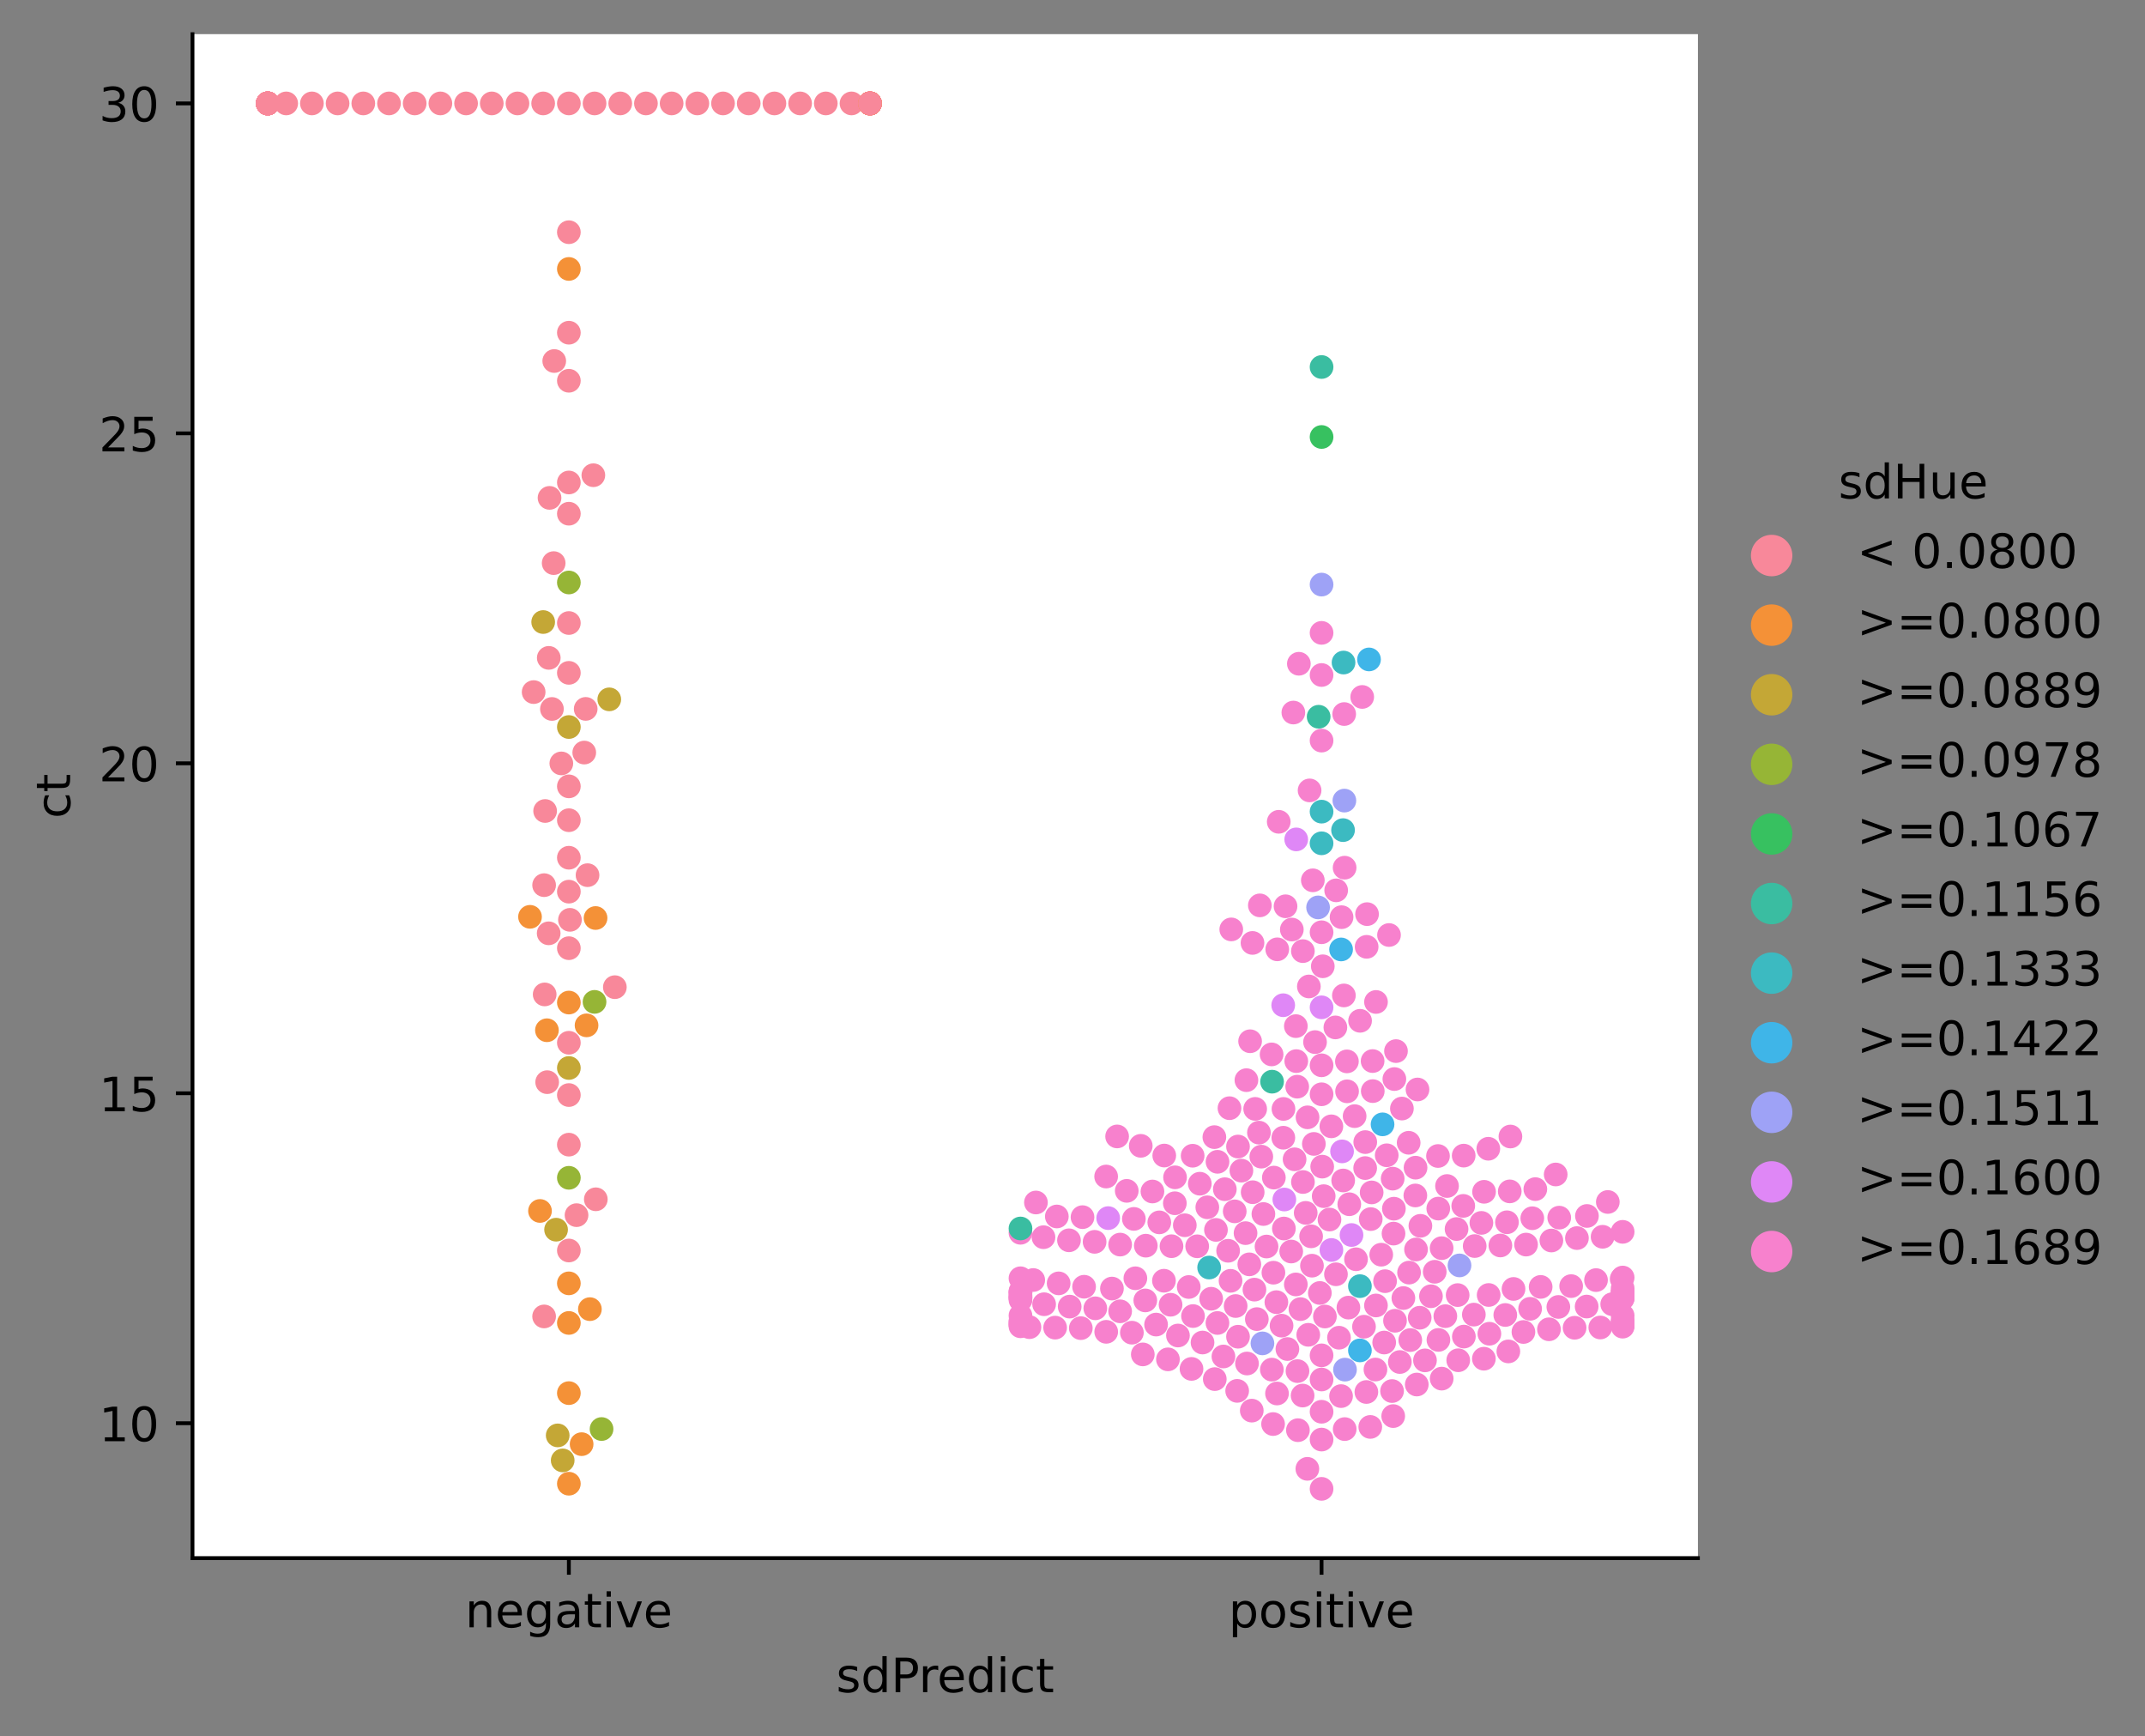 <?xml version="1.0" encoding="utf-8" standalone="no"?>
<!DOCTYPE svg PUBLIC "-//W3C//DTD SVG 1.1//EN"
  "http://www.w3.org/Graphics/SVG/1.1/DTD/svg11.dtd">
<!-- Created with matplotlib (https://matplotlib.org/) -->
<svg height="366.156pt" version="1.1" viewBox="0 0 452.442 366.156" width="452.442pt" xmlns="http://www.w3.org/2000/svg" xmlns:xlink="http://www.w3.org/1999/xlink">
 <rect x="0" y="0" width="452.442" height="366.156" fill="#808080" stroke="none"/>
 <defs>
  <style type="text/css">*{stroke-linecap:butt;stroke-linejoin:round;}</style>
 </defs>
 <g id="figure_1">
  <g id="patch_1">
   <path d="M 0 366.156 
L 452.442 366.156 
L 452.442 0 
L 0 0 
z
" style="fill:none;"/>
  </g>
  <g id="axes_1">
   <g id="patch_2">
    <path d="M 40.603 328.6 
L 358.141 328.6 
L 358.141 7.2 
L 40.603 7.2 
z
" style="fill:#ffffff;"/>
   </g>
   <g id="PathCollection_1"/>
   <g id="PathCollection_2"/>
   <g id="PathCollection_3"/>
   <g id="PathCollection_4"/>
   <g id="PathCollection_5"/>
   <g id="PathCollection_6"/>
   <g id="PathCollection_7"/>
   <g id="PathCollection_8"/>
   <g id="PathCollection_9"/>
   <g id="PathCollection_10"/>
   <g id="PathCollection_11"/>
   <g id="matplotlib.axis_1">
    <g id="xtick_1">
     <g id="line2d_1">
      <defs>
       <path d="M 0 0 
L 0 3.5 
" id="m9c9dfd5fc1" style="stroke:#000000;stroke-width:0.8;"/>
      </defs>
      <g>
       <use style="stroke:#000000;stroke-width:0.8;" x="119.988" xlink:href="#m9c9dfd5fc1" y="328.6"/>
      </g>
     </g>
     <g id="text_1">
      <!-- negative -->
      <g transform="translate(98.119 343.198)scale(0.1 -0.1)">
       <defs>
        <path d="M 54.891 33.016 
L 54.891 0 
L 45.906 0 
L 45.906 32.719 
Q 45.906 40.484 42.875 44.328 
Q 39.844 48.188 33.797 48.188 
Q 26.516 48.188 22.312 43.547 
Q 18.109 38.922 18.109 30.906 
L 18.109 0 
L 9.078 0 
L 9.078 54.688 
L 18.109 54.688 
L 18.109 46.188 
Q 21.344 51.125 25.703 53.562 
Q 30.078 56 35.797 56 
Q 45.219 56 50.047 50.172 
Q 54.891 44.344 54.891 33.016 
z
" id="DejaVuSans-110"/>
        <path d="M 56.203 29.594 
L 56.203 25.203 
L 14.891 25.203 
Q 15.484 15.922 20.484 11.062 
Q 25.484 6.203 34.422 6.203 
Q 39.594 6.203 44.453 7.469 
Q 49.312 8.734 54.109 11.281 
L 54.109 2.781 
Q 49.266 0.734 44.188 -0.344 
Q 39.109 -1.422 33.891 -1.422 
Q 20.797 -1.422 13.156 6.188 
Q 5.516 13.812 5.516 26.812 
Q 5.516 40.234 12.766 48.109 
Q 20.016 56 32.328 56 
Q 43.359 56 49.781 48.891 
Q 56.203 41.797 56.203 29.594 
z
M 47.219 32.234 
Q 47.125 39.594 43.094 43.984 
Q 39.062 48.391 32.422 48.391 
Q 24.906 48.391 20.391 44.141 
Q 15.875 39.891 15.188 32.172 
z
" id="DejaVuSans-101"/>
        <path d="M 45.406 27.984 
Q 45.406 37.75 41.375 43.109 
Q 37.359 48.484 30.078 48.484 
Q 22.859 48.484 18.828 43.109 
Q 14.797 37.75 14.797 27.984 
Q 14.797 18.266 18.828 12.891 
Q 22.859 7.516 30.078 7.516 
Q 37.359 7.516 41.375 12.891 
Q 45.406 18.266 45.406 27.984 
z
M 54.391 6.781 
Q 54.391 -7.172 48.188 -13.984 
Q 42 -20.797 29.203 -20.797 
Q 24.469 -20.797 20.266 -20.094 
Q 16.062 -19.391 12.109 -17.922 
L 12.109 -9.188 
Q 16.062 -11.328 19.922 -12.344 
Q 23.781 -13.375 27.781 -13.375 
Q 36.625 -13.375 41.016 -8.766 
Q 45.406 -4.156 45.406 5.172 
L 45.406 9.625 
Q 42.625 4.781 38.281 2.391 
Q 33.938 0 27.875 0 
Q 17.828 0 11.672 7.656 
Q 5.516 15.328 5.516 27.984 
Q 5.516 40.672 11.672 48.328 
Q 17.828 56 27.875 56 
Q 33.938 56 38.281 53.609 
Q 42.625 51.219 45.406 46.391 
L 45.406 54.688 
L 54.391 54.688 
z
" id="DejaVuSans-103"/>
        <path d="M 34.281 27.484 
Q 23.391 27.484 19.188 25 
Q 14.984 22.516 14.984 16.5 
Q 14.984 11.719 18.141 8.906 
Q 21.297 6.109 26.703 6.109 
Q 34.188 6.109 38.703 11.406 
Q 43.219 16.703 43.219 25.484 
L 43.219 27.484 
z
M 52.203 31.203 
L 52.203 0 
L 43.219 0 
L 43.219 8.297 
Q 40.141 3.328 35.547 0.953 
Q 30.953 -1.422 24.312 -1.422 
Q 15.922 -1.422 10.953 3.297 
Q 6 8.016 6 15.922 
Q 6 25.141 12.172 29.828 
Q 18.359 34.516 30.609 34.516 
L 43.219 34.516 
L 43.219 35.406 
Q 43.219 41.609 39.141 45 
Q 35.062 48.391 27.688 48.391 
Q 23 48.391 18.547 47.266 
Q 14.109 46.141 10.016 43.891 
L 10.016 52.203 
Q 14.938 54.109 19.578 55.047 
Q 24.219 56 28.609 56 
Q 40.484 56 46.344 49.844 
Q 52.203 43.703 52.203 31.203 
z
" id="DejaVuSans-97"/>
        <path d="M 18.312 70.219 
L 18.312 54.688 
L 36.812 54.688 
L 36.812 47.703 
L 18.312 47.703 
L 18.312 18.016 
Q 18.312 11.328 20.141 9.422 
Q 21.969 7.516 27.594 7.516 
L 36.812 7.516 
L 36.812 0 
L 27.594 0 
Q 17.188 0 13.234 3.875 
Q 9.281 7.766 9.281 18.016 
L 9.281 47.703 
L 2.688 47.703 
L 2.688 54.688 
L 9.281 54.688 
L 9.281 70.219 
z
" id="DejaVuSans-116"/>
        <path d="M 9.422 54.688 
L 18.406 54.688 
L 18.406 0 
L 9.422 0 
z
M 9.422 75.984 
L 18.406 75.984 
L 18.406 64.594 
L 9.422 64.594 
z
" id="DejaVuSans-105"/>
        <path d="M 2.984 54.688 
L 12.5 54.688 
L 29.594 8.797 
L 46.688 54.688 
L 56.203 54.688 
L 35.688 0 
L 23.484 0 
z
" id="DejaVuSans-118"/>
       </defs>
       <use xlink:href="#DejaVuSans-110"/>
       <use x="63.379" xlink:href="#DejaVuSans-101"/>
       <use x="124.902" xlink:href="#DejaVuSans-103"/>
       <use x="188.379" xlink:href="#DejaVuSans-97"/>
       <use x="249.658" xlink:href="#DejaVuSans-116"/>
       <use x="288.867" xlink:href="#DejaVuSans-105"/>
       <use x="316.65" xlink:href="#DejaVuSans-118"/>
       <use x="375.83" xlink:href="#DejaVuSans-101"/>
      </g>
     </g>
    </g>
    <g id="xtick_2">
     <g id="line2d_2">
      <g>
       <use style="stroke:#000000;stroke-width:0.8;" x="278.756" xlink:href="#m9c9dfd5fc1" y="328.6"/>
      </g>
     </g>
     <g id="text_2">
      <!-- positive -->
      <g transform="translate(259.144 343.198)scale(0.1 -0.1)">
       <defs>
        <path d="M 18.109 8.203 
L 18.109 -20.797 
L 9.078 -20.797 
L 9.078 54.688 
L 18.109 54.688 
L 18.109 46.391 
Q 20.953 51.266 25.266 53.625 
Q 29.594 56 35.594 56 
Q 45.562 56 51.781 48.094 
Q 58.016 40.188 58.016 27.297 
Q 58.016 14.406 51.781 6.484 
Q 45.562 -1.422 35.594 -1.422 
Q 29.594 -1.422 25.266 0.953 
Q 20.953 3.328 18.109 8.203 
z
M 48.688 27.297 
Q 48.688 37.203 44.609 42.844 
Q 40.531 48.484 33.406 48.484 
Q 26.266 48.484 22.188 42.844 
Q 18.109 37.203 18.109 27.297 
Q 18.109 17.391 22.188 11.75 
Q 26.266 6.109 33.406 6.109 
Q 40.531 6.109 44.609 11.75 
Q 48.688 17.391 48.688 27.297 
z
" id="DejaVuSans-112"/>
        <path d="M 30.609 48.391 
Q 23.391 48.391 19.188 42.75 
Q 14.984 37.109 14.984 27.297 
Q 14.984 17.484 19.156 11.844 
Q 23.344 6.203 30.609 6.203 
Q 37.797 6.203 41.984 11.859 
Q 46.188 17.531 46.188 27.297 
Q 46.188 37.016 41.984 42.703 
Q 37.797 48.391 30.609 48.391 
z
M 30.609 56 
Q 42.328 56 49.016 48.375 
Q 55.719 40.766 55.719 27.297 
Q 55.719 13.875 49.016 6.219 
Q 42.328 -1.422 30.609 -1.422 
Q 18.844 -1.422 12.172 6.219 
Q 5.516 13.875 5.516 27.297 
Q 5.516 40.766 12.172 48.375 
Q 18.844 56 30.609 56 
z
" id="DejaVuSans-111"/>
        <path d="M 44.281 53.078 
L 44.281 44.578 
Q 40.484 46.531 36.375 47.5 
Q 32.281 48.484 27.875 48.484 
Q 21.188 48.484 17.844 46.438 
Q 14.5 44.391 14.5 40.281 
Q 14.5 37.156 16.891 35.375 
Q 19.281 33.594 26.516 31.984 
L 29.594 31.297 
Q 39.156 29.25 43.188 25.516 
Q 47.219 21.781 47.219 15.094 
Q 47.219 7.469 41.188 3.016 
Q 35.156 -1.422 24.609 -1.422 
Q 20.219 -1.422 15.453 -0.562 
Q 10.688 0.297 5.422 2 
L 5.422 11.281 
Q 10.406 8.688 15.234 7.391 
Q 20.062 6.109 24.812 6.109 
Q 31.156 6.109 34.562 8.281 
Q 37.984 10.453 37.984 14.406 
Q 37.984 18.062 35.516 20.016 
Q 33.062 21.969 24.703 23.781 
L 21.578 24.516 
Q 13.234 26.266 9.516 29.906 
Q 5.812 33.547 5.812 39.891 
Q 5.812 47.609 11.281 51.797 
Q 16.75 56 26.812 56 
Q 31.781 56 36.172 55.266 
Q 40.578 54.547 44.281 53.078 
z
" id="DejaVuSans-115"/>
       </defs>
       <use xlink:href="#DejaVuSans-112"/>
       <use x="63.477" xlink:href="#DejaVuSans-111"/>
       <use x="124.658" xlink:href="#DejaVuSans-115"/>
       <use x="176.758" xlink:href="#DejaVuSans-105"/>
       <use x="204.541" xlink:href="#DejaVuSans-116"/>
       <use x="243.75" xlink:href="#DejaVuSans-105"/>
       <use x="271.533" xlink:href="#DejaVuSans-118"/>
       <use x="330.713" xlink:href="#DejaVuSans-101"/>
      </g>
     </g>
    </g>
    <g id="text_3">
     <!-- sdPredict -->
     <g transform="translate(176.374 356.877)scale(0.1 -0.1)">
      <defs>
       <path d="M 45.406 46.391 
L 45.406 75.984 
L 54.391 75.984 
L 54.391 0 
L 45.406 0 
L 45.406 8.203 
Q 42.578 3.328 38.25 0.953 
Q 33.938 -1.422 27.875 -1.422 
Q 17.969 -1.422 11.734 6.484 
Q 5.516 14.406 5.516 27.297 
Q 5.516 40.188 11.734 48.094 
Q 17.969 56 27.875 56 
Q 33.938 56 38.25 53.625 
Q 42.578 51.266 45.406 46.391 
z
M 14.797 27.297 
Q 14.797 17.391 18.875 11.75 
Q 22.953 6.109 30.078 6.109 
Q 37.203 6.109 41.297 11.75 
Q 45.406 17.391 45.406 27.297 
Q 45.406 37.203 41.297 42.844 
Q 37.203 48.484 30.078 48.484 
Q 22.953 48.484 18.875 42.844 
Q 14.797 37.203 14.797 27.297 
z
" id="DejaVuSans-100"/>
       <path d="M 19.672 64.797 
L 19.672 37.406 
L 32.078 37.406 
Q 38.969 37.406 42.719 40.969 
Q 46.484 44.531 46.484 51.125 
Q 46.484 57.672 42.719 61.234 
Q 38.969 64.797 32.078 64.797 
z
M 9.812 72.906 
L 32.078 72.906 
Q 44.344 72.906 50.609 67.359 
Q 56.891 61.812 56.891 51.125 
Q 56.891 40.328 50.609 34.812 
Q 44.344 29.297 32.078 29.297 
L 19.672 29.297 
L 19.672 0 
L 9.812 0 
z
" id="DejaVuSans-80"/>
       <path d="M 41.109 46.297 
Q 39.594 47.172 37.812 47.578 
Q 36.031 48 33.891 48 
Q 26.266 48 22.188 43.047 
Q 18.109 38.094 18.109 28.812 
L 18.109 0 
L 9.078 0 
L 9.078 54.688 
L 18.109 54.688 
L 18.109 46.188 
Q 20.953 51.172 25.484 53.578 
Q 30.031 56 36.531 56 
Q 37.453 56 38.578 55.875 
Q 39.703 55.766 41.062 55.516 
z
" id="DejaVuSans-114"/>
       <path d="M 48.781 52.594 
L 48.781 44.188 
Q 44.969 46.297 41.141 47.344 
Q 37.312 48.391 33.406 48.391 
Q 24.656 48.391 19.812 42.844 
Q 14.984 37.312 14.984 27.297 
Q 14.984 17.281 19.812 11.734 
Q 24.656 6.203 33.406 6.203 
Q 37.312 6.203 41.141 7.25 
Q 44.969 8.297 48.781 10.406 
L 48.781 2.094 
Q 45.016 0.344 40.984 -0.531 
Q 36.969 -1.422 32.422 -1.422 
Q 20.062 -1.422 12.781 6.344 
Q 5.516 14.109 5.516 27.297 
Q 5.516 40.672 12.859 48.328 
Q 20.219 56 33.016 56 
Q 37.156 56 41.109 55.141 
Q 45.062 54.297 48.781 52.594 
z
" id="DejaVuSans-99"/>
      </defs>
      <use xlink:href="#DejaVuSans-115"/>
      <use x="52.1" xlink:href="#DejaVuSans-100"/>
      <use x="115.576" xlink:href="#DejaVuSans-80"/>
      <use x="174.129" xlink:href="#DejaVuSans-114"/>
      <use x="212.992" xlink:href="#DejaVuSans-101"/>
      <use x="274.516" xlink:href="#DejaVuSans-100"/>
      <use x="337.992" xlink:href="#DejaVuSans-105"/>
      <use x="365.775" xlink:href="#DejaVuSans-99"/>
      <use x="420.756" xlink:href="#DejaVuSans-116"/>
     </g>
    </g>
   </g>
   <g id="matplotlib.axis_2">
    <g id="ytick_1">
     <g id="line2d_3">
      <defs>
       <path d="M 0 0 
L -3.5 0 
" id="m64d949d65a" style="stroke:#000000;stroke-width:0.8;"/>
      </defs>
      <g>
       <use style="stroke:#000000;stroke-width:0.8;" x="40.603" xlink:href="#m64d949d65a" y="300.149"/>
      </g>
     </g>
     <g id="text_4">
      <!-- 10 -->
      <g transform="translate(20.878 303.948)scale(0.1 -0.1)">
       <defs>
        <path d="M 12.406 8.297 
L 28.516 8.297 
L 28.516 63.922 
L 10.984 60.406 
L 10.984 69.391 
L 28.422 72.906 
L 38.281 72.906 
L 38.281 8.297 
L 54.391 8.297 
L 54.391 0 
L 12.406 0 
z
" id="DejaVuSans-49"/>
        <path d="M 31.781 66.406 
Q 24.172 66.406 20.328 58.906 
Q 16.5 51.422 16.5 36.375 
Q 16.5 21.391 20.328 13.891 
Q 24.172 6.391 31.781 6.391 
Q 39.453 6.391 43.281 13.891 
Q 47.125 21.391 47.125 36.375 
Q 47.125 51.422 43.281 58.906 
Q 39.453 66.406 31.781 66.406 
z
M 31.781 74.219 
Q 44.047 74.219 50.516 64.516 
Q 56.984 54.828 56.984 36.375 
Q 56.984 17.969 50.516 8.266 
Q 44.047 -1.422 31.781 -1.422 
Q 19.531 -1.422 13.062 8.266 
Q 6.594 17.969 6.594 36.375 
Q 6.594 54.828 13.062 64.516 
Q 19.531 74.219 31.781 74.219 
z
" id="DejaVuSans-48"/>
       </defs>
       <use xlink:href="#DejaVuSans-49"/>
       <use x="63.623" xlink:href="#DejaVuSans-48"/>
      </g>
     </g>
    </g>
    <g id="ytick_2">
     <g id="line2d_4">
      <g>
       <use style="stroke:#000000;stroke-width:0.8;" x="40.603" xlink:href="#m64d949d65a" y="230.564"/>
      </g>
     </g>
     <g id="text_5">
      <!-- 15 -->
      <g transform="translate(20.878 234.363)scale(0.1 -0.1)">
       <defs>
        <path d="M 10.797 72.906 
L 49.516 72.906 
L 49.516 64.594 
L 19.828 64.594 
L 19.828 46.734 
Q 21.969 47.469 24.109 47.828 
Q 26.266 48.188 28.422 48.188 
Q 40.625 48.188 47.75 41.5 
Q 54.891 34.812 54.891 23.391 
Q 54.891 11.625 47.562 5.094 
Q 40.234 -1.422 26.906 -1.422 
Q 22.312 -1.422 17.547 -0.641 
Q 12.797 0.141 7.719 1.703 
L 7.719 11.625 
Q 12.109 9.234 16.797 8.062 
Q 21.484 6.891 26.703 6.891 
Q 35.156 6.891 40.078 11.328 
Q 45.016 15.766 45.016 23.391 
Q 45.016 31 40.078 35.438 
Q 35.156 39.891 26.703 39.891 
Q 22.75 39.891 18.812 39.016 
Q 14.891 38.141 10.797 36.281 
z
" id="DejaVuSans-53"/>
       </defs>
       <use xlink:href="#DejaVuSans-49"/>
       <use x="63.623" xlink:href="#DejaVuSans-53"/>
      </g>
     </g>
    </g>
    <g id="ytick_3">
     <g id="line2d_5">
      <g>
       <use style="stroke:#000000;stroke-width:0.8;" x="40.603" xlink:href="#m64d949d65a" y="160.979"/>
      </g>
     </g>
     <g id="text_6">
      <!-- 20 -->
      <g transform="translate(20.878 164.778)scale(0.1 -0.1)">
       <defs>
        <path d="M 19.188 8.297 
L 53.609 8.297 
L 53.609 0 
L 7.328 0 
L 7.328 8.297 
Q 12.938 14.109 22.625 23.891 
Q 32.328 33.688 34.812 36.531 
Q 39.547 41.844 41.422 45.531 
Q 43.312 49.219 43.312 52.781 
Q 43.312 58.594 39.234 62.25 
Q 35.156 65.922 28.609 65.922 
Q 23.969 65.922 18.812 64.312 
Q 13.672 62.703 7.812 59.422 
L 7.812 69.391 
Q 13.766 71.781 18.938 73 
Q 24.125 74.219 28.422 74.219 
Q 39.75 74.219 46.484 68.547 
Q 53.219 62.891 53.219 53.422 
Q 53.219 48.922 51.531 44.891 
Q 49.859 40.875 45.406 35.406 
Q 44.188 33.984 37.641 27.219 
Q 31.109 20.453 19.188 8.297 
z
" id="DejaVuSans-50"/>
       </defs>
       <use xlink:href="#DejaVuSans-50"/>
       <use x="63.623" xlink:href="#DejaVuSans-48"/>
      </g>
     </g>
    </g>
    <g id="ytick_4">
     <g id="line2d_6">
      <g>
       <use style="stroke:#000000;stroke-width:0.8;" x="40.603" xlink:href="#m64d949d65a" y="91.394"/>
      </g>
     </g>
     <g id="text_7">
      <!-- 25 -->
      <g transform="translate(20.878 95.193)scale(0.1 -0.1)">
       <use xlink:href="#DejaVuSans-50"/>
       <use x="63.623" xlink:href="#DejaVuSans-53"/>
      </g>
     </g>
    </g>
    <g id="ytick_5">
     <g id="line2d_7">
      <g>
       <use style="stroke:#000000;stroke-width:0.8;" x="40.603" xlink:href="#m64d949d65a" y="21.809"/>
      </g>
     </g>
     <g id="text_8">
      <!-- 30 -->
      <g transform="translate(20.878 25.608)scale(0.1 -0.1)">
       <defs>
        <path d="M 40.578 39.312 
Q 47.656 37.797 51.625 33 
Q 55.609 28.219 55.609 21.188 
Q 55.609 10.406 48.188 4.484 
Q 40.766 -1.422 27.094 -1.422 
Q 22.516 -1.422 17.656 -0.516 
Q 12.797 0.391 7.625 2.203 
L 7.625 11.719 
Q 11.719 9.328 16.594 8.109 
Q 21.484 6.891 26.812 6.891 
Q 36.078 6.891 40.938 10.547 
Q 45.797 14.203 45.797 21.188 
Q 45.797 27.641 41.281 31.266 
Q 36.766 34.906 28.719 34.906 
L 20.219 34.906 
L 20.219 43.016 
L 29.109 43.016 
Q 36.375 43.016 40.234 45.922 
Q 44.094 48.828 44.094 54.297 
Q 44.094 59.906 40.109 62.906 
Q 36.141 65.922 28.719 65.922 
Q 24.656 65.922 20.016 65.031 
Q 15.375 64.156 9.812 62.312 
L 9.812 71.094 
Q 15.438 72.656 20.344 73.438 
Q 25.25 74.219 29.594 74.219 
Q 40.828 74.219 47.359 69.109 
Q 53.906 64.016 53.906 55.328 
Q 53.906 49.266 50.438 45.094 
Q 46.969 40.922 40.578 39.312 
z
" id="DejaVuSans-51"/>
       </defs>
       <use xlink:href="#DejaVuSans-51"/>
       <use x="63.623" xlink:href="#DejaVuSans-48"/>
      </g>
     </g>
    </g>
    <g id="text_9">
     <!-- ct -->
     <g transform="translate(14.798 172.609)rotate(-90)scale(0.1 -0.1)">
      <use xlink:href="#DejaVuSans-99"/>
      <use x="54.98" xlink:href="#DejaVuSans-116"/>
     </g>
    </g>
   </g>
   <g id="patch_3">
    <path d="M 40.603 328.6 
L 40.603 7.2 
" style="fill:none;stroke:#000000;stroke-linecap:square;stroke-linejoin:miter;stroke-width:0.8;"/>
   </g>
   <g id="patch_4">
    <path d="M 40.603 328.6 
L 358.141 328.6 
" style="fill:none;stroke:#000000;stroke-linecap:square;stroke-linejoin:miter;stroke-width:0.8;"/>
   </g>
   <g id="PathCollection_12">
    <defs>
     <path d="M 0 2.5 
C 0.663 2.5 1.299 2.237 1.768 1.768 
C 2.237 1.299 2.5 0.663 2.5 -0 
C 2.5 -0.663 2.237 -1.299 1.768 -1.768 
C 1.299 -2.237 0.663 -2.5 0 -2.5 
C -0.663 -2.5 -1.299 -2.237 -1.768 -1.768 
C -2.237 -1.299 -2.5 -0.663 -2.5 0 
C -2.5 0.663 -2.237 1.299 -1.768 1.768 
C -1.299 2.237 -0.663 2.5 0 2.5 
z
" id="C0_0_beb9bb90d6"/>
    </defs>
    <g clip-path="url(#p698c99e2c2)">
     <use style="fill:#f49137;" x="119.988" xlink:href="#C0_0_beb9bb90d6" y="312.908"/>
    </g>
    <g clip-path="url(#p698c99e2c2)">
     <use style="fill:#c4a736;" x="118.688" xlink:href="#C0_0_beb9bb90d6" y="307.993"/>
    </g>
    <g clip-path="url(#p698c99e2c2)">
     <use style="fill:#f49137;" x="122.68" xlink:href="#C0_0_beb9bb90d6" y="304.568"/>
    </g>
    <g clip-path="url(#p698c99e2c2)">
     <use style="fill:#c4a736;" x="117.634" xlink:href="#C0_0_beb9bb90d6" y="302.72"/>
    </g>
    <g clip-path="url(#p698c99e2c2)">
     <use style="fill:#96b536;" x="126.886" xlink:href="#C0_0_beb9bb90d6" y="301.376"/>
    </g>
    <g clip-path="url(#p698c99e2c2)">
     <use style="fill:#f49137;" x="119.988" xlink:href="#C0_0_beb9bb90d6" y="293.804"/>
    </g>
    <g clip-path="url(#p698c99e2c2)">
     <use style="fill:#f49137;" x="119.988" xlink:href="#C0_0_beb9bb90d6" y="279.003"/>
    </g>
    <g clip-path="url(#p698c99e2c2)">
     <use style="fill:#f8889a;" x="114.77" xlink:href="#C0_0_beb9bb90d6" y="277.632"/>
    </g>
    <g clip-path="url(#p698c99e2c2)">
     <use style="fill:#f49137;" x="124.424" xlink:href="#C0_0_beb9bb90d6" y="276.094"/>
    </g>
    <g clip-path="url(#p698c99e2c2)">
     <use style="fill:#f49137;" x="119.988" xlink:href="#C0_0_beb9bb90d6" y="270.653"/>
    </g>
    <g clip-path="url(#p698c99e2c2)">
     <use style="fill:#f8889a;" x="119.988" xlink:href="#C0_0_beb9bb90d6" y="263.727"/>
    </g>
    <g clip-path="url(#p698c99e2c2)">
     <use style="fill:#c4a736;" x="117.292" xlink:href="#C0_0_beb9bb90d6" y="259.335"/>
    </g>
    <g clip-path="url(#p698c99e2c2)">
     <use style="fill:#f8889a;" x="121.607" xlink:href="#C0_0_beb9bb90d6" y="256.272"/>
    </g>
    <g clip-path="url(#p698c99e2c2)">
     <use style="fill:#f49137;" x="113.901" xlink:href="#C0_0_beb9bb90d6" y="255.385"/>
    </g>
    <g clip-path="url(#p698c99e2c2)">
     <use style="fill:#f8889a;" x="125.673" xlink:href="#C0_0_beb9bb90d6" y="252.925"/>
    </g>
    <g clip-path="url(#p698c99e2c2)">
     <use style="fill:#96b536;" x="119.988" xlink:href="#C0_0_beb9bb90d6" y="248.393"/>
    </g>
    <g clip-path="url(#p698c99e2c2)">
     <use style="fill:#f8889a;" x="119.988" xlink:href="#C0_0_beb9bb90d6" y="241.402"/>
    </g>
    <g clip-path="url(#p698c99e2c2)">
     <use style="fill:#f8889a;" x="119.988" xlink:href="#C0_0_beb9bb90d6" y="230.942"/>
    </g>
    <g clip-path="url(#p698c99e2c2)">
     <use style="fill:#f8889a;" x="115.414" xlink:href="#C0_0_beb9bb90d6" y="228.225"/>
    </g>
    <g clip-path="url(#p698c99e2c2)">
     <use style="fill:#c4a736;" x="119.988" xlink:href="#C0_0_beb9bb90d6" y="225.235"/>
    </g>
    <g clip-path="url(#p698c99e2c2)">
     <use style="fill:#f8889a;" x="119.988" xlink:href="#C0_0_beb9bb90d6" y="219.913"/>
    </g>
    <g clip-path="url(#p698c99e2c2)">
     <use style="fill:#f49137;" x="115.363" xlink:href="#C0_0_beb9bb90d6" y="217.273"/>
    </g>
    <g clip-path="url(#p698c99e2c2)">
     <use style="fill:#f49137;" x="123.721" xlink:href="#C0_0_beb9bb90d6" y="216.243"/>
    </g>
    <g clip-path="url(#p698c99e2c2)">
     <use style="fill:#f49137;" x="119.988" xlink:href="#C0_0_beb9bb90d6" y="211.435"/>
    </g>
    <g clip-path="url(#p698c99e2c2)">
     <use style="fill:#96b536;" x="125.405" xlink:href="#C0_0_beb9bb90d6" y="211.291"/>
    </g>
    <g clip-path="url(#p698c99e2c2)">
     <use style="fill:#f8889a;" x="114.888" xlink:href="#C0_0_beb9bb90d6" y="209.72"/>
    </g>
    <g clip-path="url(#p698c99e2c2)">
     <use style="fill:#f8889a;" x="129.689" xlink:href="#C0_0_beb9bb90d6" y="208.19"/>
    </g>
    <g clip-path="url(#p698c99e2c2)">
     <use style="fill:#f8889a;" x="119.988" xlink:href="#C0_0_beb9bb90d6" y="199.969"/>
    </g>
    <g clip-path="url(#p698c99e2c2)">
     <use style="fill:#f8889a;" x="115.732" xlink:href="#C0_0_beb9bb90d6" y="196.834"/>
    </g>
    <g clip-path="url(#p698c99e2c2)">
     <use style="fill:#f8889a;" x="120.217" xlink:href="#C0_0_beb9bb90d6" y="193.992"/>
    </g>
    <g clip-path="url(#p698c99e2c2)">
     <use style="fill:#f49137;" x="125.621" xlink:href="#C0_0_beb9bb90d6" y="193.607"/>
    </g>
    <g clip-path="url(#p698c99e2c2)">
     <use style="fill:#f49137;" x="111.796" xlink:href="#C0_0_beb9bb90d6" y="193.354"/>
    </g>
    <g clip-path="url(#p698c99e2c2)">
     <use style="fill:#f8889a;" x="119.988" xlink:href="#C0_0_beb9bb90d6" y="188.046"/>
    </g>
    <g clip-path="url(#p698c99e2c2)">
     <use style="fill:#f8889a;" x="114.77" xlink:href="#C0_0_beb9bb90d6" y="186.675"/>
    </g>
    <g clip-path="url(#p698c99e2c2)">
     <use style="fill:#f8889a;" x="123.928" xlink:href="#C0_0_beb9bb90d6" y="184.57"/>
    </g>
    <g clip-path="url(#p698c99e2c2)">
     <use style="fill:#f8889a;" x="119.988" xlink:href="#C0_0_beb9bb90d6" y="180.892"/>
    </g>
    <g clip-path="url(#p698c99e2c2)">
     <use style="fill:#f8889a;" x="119.988" xlink:href="#C0_0_beb9bb90d6" y="172.978"/>
    </g>
    <g clip-path="url(#p698c99e2c2)">
     <use style="fill:#f8889a;" x="114.982" xlink:href="#C0_0_beb9bb90d6" y="171.036"/>
    </g>
    <g clip-path="url(#p698c99e2c2)">
     <use style="fill:#f8889a;" x="119.988" xlink:href="#C0_0_beb9bb90d6" y="165.841"/>
    </g>
    <g clip-path="url(#p698c99e2c2)">
     <use style="fill:#f8889a;" x="118.4" xlink:href="#C0_0_beb9bb90d6" y="161"/>
    </g>
    <g clip-path="url(#p698c99e2c2)">
     <use style="fill:#f8889a;" x="123.235" xlink:href="#C0_0_beb9bb90d6" y="158.712"/>
    </g>
    <g clip-path="url(#p698c99e2c2)">
     <use style="fill:#c4a736;" x="119.988" xlink:href="#C0_0_beb9bb90d6" y="153.326"/>
    </g>
    <g clip-path="url(#p698c99e2c2)">
     <use style="fill:#f8889a;" x="116.417" xlink:href="#C0_0_beb9bb90d6" y="149.517"/>
    </g>
    <g clip-path="url(#p698c99e2c2)">
     <use style="fill:#f8889a;" x="123.54" xlink:href="#C0_0_beb9bb90d6" y="149.502"/>
    </g>
    <g clip-path="url(#p698c99e2c2)">
     <use style="fill:#c4a736;" x="128.514" xlink:href="#C0_0_beb9bb90d6" y="147.491"/>
    </g>
    <g clip-path="url(#p698c99e2c2)">
     <use style="fill:#f8889a;" x="112.562" xlink:href="#C0_0_beb9bb90d6" y="145.958"/>
    </g>
    <g clip-path="url(#p698c99e2c2)">
     <use style="fill:#f8889a;" x="119.988" xlink:href="#C0_0_beb9bb90d6" y="141.902"/>
    </g>
    <g clip-path="url(#p698c99e2c2)">
     <use style="fill:#f8889a;" x="115.752" xlink:href="#C0_0_beb9bb90d6" y="138.743"/>
    </g>
    <g clip-path="url(#p698c99e2c2)">
     <use style="fill:#f8889a;" x="119.988" xlink:href="#C0_0_beb9bb90d6" y="131.393"/>
    </g>
    <g clip-path="url(#p698c99e2c2)">
     <use style="fill:#c4a736;" x="114.572" xlink:href="#C0_0_beb9bb90d6" y="131.185"/>
    </g>
    <g clip-path="url(#p698c99e2c2)">
     <use style="fill:#96b536;" x="119.988" xlink:href="#C0_0_beb9bb90d6" y="122.843"/>
    </g>
    <g clip-path="url(#p698c99e2c2)">
     <use style="fill:#f8889a;" x="116.786" xlink:href="#C0_0_beb9bb90d6" y="118.758"/>
    </g>
    <g clip-path="url(#p698c99e2c2)">
     <use style="fill:#f8889a;" x="119.988" xlink:href="#C0_0_beb9bb90d6" y="108.338"/>
    </g>
    <g clip-path="url(#p698c99e2c2)">
     <use style="fill:#f8889a;" x="115.913" xlink:href="#C0_0_beb9bb90d6" y="105"/>
    </g>
    <g clip-path="url(#p698c99e2c2)">
     <use style="fill:#f8889a;" x="119.988" xlink:href="#C0_0_beb9bb90d6" y="101.753"/>
    </g>
    <g clip-path="url(#p698c99e2c2)">
     <use style="fill:#f8889a;" x="125.154" xlink:href="#C0_0_beb9bb90d6" y="100.222"/>
    </g>
    <g clip-path="url(#p698c99e2c2)">
     <use style="fill:#f8889a;" x="119.988" xlink:href="#C0_0_beb9bb90d6" y="80.301"/>
    </g>
    <g clip-path="url(#p698c99e2c2)">
     <use style="fill:#f8889a;" x="116.905" xlink:href="#C0_0_beb9bb90d6" y="76.136"/>
    </g>
    <g clip-path="url(#p698c99e2c2)">
     <use style="fill:#f8889a;" x="119.988" xlink:href="#C0_0_beb9bb90d6" y="70.164"/>
    </g>
    <g clip-path="url(#p698c99e2c2)">
     <use style="fill:#f49137;" x="119.988" xlink:href="#C0_0_beb9bb90d6" y="56.719"/>
    </g>
    <g clip-path="url(#p698c99e2c2)">
     <use style="fill:#f8889a;" x="119.988" xlink:href="#C0_0_beb9bb90d6" y="48.971"/>
    </g>
    <g clip-path="url(#p698c99e2c2)">
     <use style="fill:#f8889a;" x="119.988" xlink:href="#C0_0_beb9bb90d6" y="21.809"/>
    </g>
    <g clip-path="url(#p698c99e2c2)">
     <use style="fill:#f8889a;" x="114.568" xlink:href="#C0_0_beb9bb90d6" y="21.809"/>
    </g>
    <g clip-path="url(#p698c99e2c2)">
     <use style="fill:#f8889a;" x="125.407" xlink:href="#C0_0_beb9bb90d6" y="21.809"/>
    </g>
    <g clip-path="url(#p698c99e2c2)">
     <use style="fill:#f8889a;" x="109.148" xlink:href="#C0_0_beb9bb90d6" y="21.809"/>
    </g>
    <g clip-path="url(#p698c99e2c2)">
     <use style="fill:#f8889a;" x="130.827" xlink:href="#C0_0_beb9bb90d6" y="21.809"/>
    </g>
    <g clip-path="url(#p698c99e2c2)">
     <use style="fill:#f8889a;" x="103.728" xlink:href="#C0_0_beb9bb90d6" y="21.809"/>
    </g>
    <g clip-path="url(#p698c99e2c2)">
     <use style="fill:#f8889a;" x="136.247" xlink:href="#C0_0_beb9bb90d6" y="21.809"/>
    </g>
    <g clip-path="url(#p698c99e2c2)">
     <use style="fill:#f8889a;" x="141.667" xlink:href="#C0_0_beb9bb90d6" y="21.809"/>
    </g>
    <g clip-path="url(#p698c99e2c2)">
     <use style="fill:#f8889a;" x="98.308" xlink:href="#C0_0_beb9bb90d6" y="21.809"/>
    </g>
    <g clip-path="url(#p698c99e2c2)">
     <use style="fill:#f8889a;" x="147.087" xlink:href="#C0_0_beb9bb90d6" y="21.809"/>
    </g>
    <g clip-path="url(#p698c99e2c2)">
     <use style="fill:#f8889a;" x="92.888" xlink:href="#C0_0_beb9bb90d6" y="21.809"/>
    </g>
    <g clip-path="url(#p698c99e2c2)">
     <use style="fill:#f8889a;" x="152.507" xlink:href="#C0_0_beb9bb90d6" y="21.809"/>
    </g>
    <g clip-path="url(#p698c99e2c2)">
     <use style="fill:#f8889a;" x="87.469" xlink:href="#C0_0_beb9bb90d6" y="21.809"/>
    </g>
    <g clip-path="url(#p698c99e2c2)">
     <use style="fill:#f8889a;" x="157.926" xlink:href="#C0_0_beb9bb90d6" y="21.809"/>
    </g>
    <g clip-path="url(#p698c99e2c2)">
     <use style="fill:#f8889a;" x="82.049" xlink:href="#C0_0_beb9bb90d6" y="21.809"/>
    </g>
    <g clip-path="url(#p698c99e2c2)">
     <use style="fill:#f8889a;" x="163.346" xlink:href="#C0_0_beb9bb90d6" y="21.809"/>
    </g>
    <g clip-path="url(#p698c99e2c2)">
     <use style="fill:#f8889a;" x="76.629" xlink:href="#C0_0_beb9bb90d6" y="21.809"/>
    </g>
    <g clip-path="url(#p698c99e2c2)">
     <use style="fill:#f8889a;" x="168.766" xlink:href="#C0_0_beb9bb90d6" y="21.809"/>
    </g>
    <g clip-path="url(#p698c99e2c2)">
     <use style="fill:#f8889a;" x="71.209" xlink:href="#C0_0_beb9bb90d6" y="21.809"/>
    </g>
    <g clip-path="url(#p698c99e2c2)">
     <use style="fill:#f8889a;" x="174.186" xlink:href="#C0_0_beb9bb90d6" y="21.809"/>
    </g>
    <g clip-path="url(#p698c99e2c2)">
     <use style="fill:#f8889a;" x="65.789" xlink:href="#C0_0_beb9bb90d6" y="21.809"/>
    </g>
    <g clip-path="url(#p698c99e2c2)">
     <use style="fill:#f8889a;" x="179.606" xlink:href="#C0_0_beb9bb90d6" y="21.809"/>
    </g>
    <g clip-path="url(#p698c99e2c2)">
     <use style="fill:#f8889a;" x="60.369" xlink:href="#C0_0_beb9bb90d6" y="21.809"/>
    </g>
    <g clip-path="url(#p698c99e2c2)">
     <use style="fill:#f8889a;" x="183.495" xlink:href="#C0_0_beb9bb90d6" y="21.809"/>
    </g>
    <g clip-path="url(#p698c99e2c2)">
     <use style="fill:#f8889a;" x="56.48" xlink:href="#C0_0_beb9bb90d6" y="21.809"/>
    </g>
    <g clip-path="url(#p698c99e2c2)">
     <use style="fill:#f8889a;" x="183.495" xlink:href="#C0_0_beb9bb90d6" y="21.809"/>
    </g>
    <g clip-path="url(#p698c99e2c2)">
     <use style="fill:#f8889a;" x="56.48" xlink:href="#C0_0_beb9bb90d6" y="21.809"/>
    </g>
    <g clip-path="url(#p698c99e2c2)">
     <use style="fill:#f8889a;" x="183.495" xlink:href="#C0_0_beb9bb90d6" y="21.809"/>
    </g>
    <g clip-path="url(#p698c99e2c2)">
     <use style="fill:#f8889a;" x="56.48" xlink:href="#C0_0_beb9bb90d6" y="21.809"/>
    </g>
    <g clip-path="url(#p698c99e2c2)">
     <use style="fill:#f8889a;" x="183.495" xlink:href="#C0_0_beb9bb90d6" y="21.809"/>
    </g>
    <g clip-path="url(#p698c99e2c2)">
     <use style="fill:#f8889a;" x="56.48" xlink:href="#C0_0_beb9bb90d6" y="21.809"/>
    </g>
    <g clip-path="url(#p698c99e2c2)">
     <use style="fill:#f8889a;" x="183.495" xlink:href="#C0_0_beb9bb90d6" y="21.809"/>
    </g>
    <g clip-path="url(#p698c99e2c2)">
     <use style="fill:#f8889a;" x="56.48" xlink:href="#C0_0_beb9bb90d6" y="21.809"/>
    </g>
    <g clip-path="url(#p698c99e2c2)">
     <use style="fill:#f8889a;" x="183.495" xlink:href="#C0_0_beb9bb90d6" y="21.809"/>
    </g>
    <g clip-path="url(#p698c99e2c2)">
     <use style="fill:#f8889a;" x="56.48" xlink:href="#C0_0_beb9bb90d6" y="21.809"/>
    </g>
    <g clip-path="url(#p698c99e2c2)">
     <use style="fill:#f8889a;" x="183.495" xlink:href="#C0_0_beb9bb90d6" y="21.809"/>
    </g>
    <g clip-path="url(#p698c99e2c2)">
     <use style="fill:#f8889a;" x="56.48" xlink:href="#C0_0_beb9bb90d6" y="21.809"/>
    </g>
    <g clip-path="url(#p698c99e2c2)">
     <use style="fill:#f8889a;" x="183.495" xlink:href="#C0_0_beb9bb90d6" y="21.809"/>
    </g>
    <g clip-path="url(#p698c99e2c2)">
     <use style="fill:#f8889a;" x="56.48" xlink:href="#C0_0_beb9bb90d6" y="21.809"/>
    </g>
    <g clip-path="url(#p698c99e2c2)">
     <use style="fill:#f8889a;" x="183.495" xlink:href="#C0_0_beb9bb90d6" y="21.809"/>
    </g>
    <g clip-path="url(#p698c99e2c2)">
     <use style="fill:#f8889a;" x="56.48" xlink:href="#C0_0_beb9bb90d6" y="21.809"/>
    </g>
    <g clip-path="url(#p698c99e2c2)">
     <use style="fill:#f8889a;" x="183.495" xlink:href="#C0_0_beb9bb90d6" y="21.809"/>
    </g>
    <g clip-path="url(#p698c99e2c2)">
     <use style="fill:#f8889a;" x="56.48" xlink:href="#C0_0_beb9bb90d6" y="21.809"/>
    </g>
    <g clip-path="url(#p698c99e2c2)">
     <use style="fill:#f8889a;" x="183.495" xlink:href="#C0_0_beb9bb90d6" y="21.809"/>
    </g>
    <g clip-path="url(#p698c99e2c2)">
     <use style="fill:#f8889a;" x="56.48" xlink:href="#C0_0_beb9bb90d6" y="21.809"/>
    </g>
    <g clip-path="url(#p698c99e2c2)">
     <use style="fill:#f8889a;" x="183.495" xlink:href="#C0_0_beb9bb90d6" y="21.809"/>
    </g>
    <g clip-path="url(#p698c99e2c2)">
     <use style="fill:#f8889a;" x="56.48" xlink:href="#C0_0_beb9bb90d6" y="21.809"/>
    </g>
    <g clip-path="url(#p698c99e2c2)">
     <use style="fill:#f8889a;" x="183.495" xlink:href="#C0_0_beb9bb90d6" y="21.809"/>
    </g>
    <g clip-path="url(#p698c99e2c2)">
     <use style="fill:#f8889a;" x="56.48" xlink:href="#C0_0_beb9bb90d6" y="21.809"/>
    </g>
    <g clip-path="url(#p698c99e2c2)">
     <use style="fill:#f8889a;" x="56.48" xlink:href="#C0_0_beb9bb90d6" y="21.809"/>
    </g>
    <g clip-path="url(#p698c99e2c2)">
     <use style="fill:#f8889a;" x="183.495" xlink:href="#C0_0_beb9bb90d6" y="21.809"/>
    </g>
    <g clip-path="url(#p698c99e2c2)">
     <use style="fill:#f8889a;" x="56.48" xlink:href="#C0_0_beb9bb90d6" y="21.809"/>
    </g>
    <g clip-path="url(#p698c99e2c2)">
     <use style="fill:#f8889a;" x="183.495" xlink:href="#C0_0_beb9bb90d6" y="21.809"/>
    </g>
    <g clip-path="url(#p698c99e2c2)">
     <use style="fill:#f8889a;" x="56.48" xlink:href="#C0_0_beb9bb90d6" y="21.809"/>
    </g>
    <g clip-path="url(#p698c99e2c2)">
     <use style="fill:#f8889a;" x="183.495" xlink:href="#C0_0_beb9bb90d6" y="21.809"/>
    </g>
    <g clip-path="url(#p698c99e2c2)">
     <use style="fill:#f8889a;" x="56.48" xlink:href="#C0_0_beb9bb90d6" y="21.809"/>
    </g>
    <g clip-path="url(#p698c99e2c2)">
     <use style="fill:#f8889a;" x="183.495" xlink:href="#C0_0_beb9bb90d6" y="21.809"/>
    </g>
    <g clip-path="url(#p698c99e2c2)">
     <use style="fill:#f8889a;" x="56.48" xlink:href="#C0_0_beb9bb90d6" y="21.809"/>
    </g>
    <g clip-path="url(#p698c99e2c2)">
     <use style="fill:#f8889a;" x="183.495" xlink:href="#C0_0_beb9bb90d6" y="21.809"/>
    </g>
    <g clip-path="url(#p698c99e2c2)">
     <use style="fill:#f8889a;" x="56.48" xlink:href="#C0_0_beb9bb90d6" y="21.809"/>
    </g>
    <g clip-path="url(#p698c99e2c2)">
     <use style="fill:#f8889a;" x="183.495" xlink:href="#C0_0_beb9bb90d6" y="21.809"/>
    </g>
    <g clip-path="url(#p698c99e2c2)">
     <use style="fill:#f8889a;" x="56.48" xlink:href="#C0_0_beb9bb90d6" y="21.809"/>
    </g>
    <g clip-path="url(#p698c99e2c2)">
     <use style="fill:#f8889a;" x="183.495" xlink:href="#C0_0_beb9bb90d6" y="21.809"/>
    </g>
    <g clip-path="url(#p698c99e2c2)">
     <use style="fill:#f8889a;" x="56.48" xlink:href="#C0_0_beb9bb90d6" y="21.809"/>
    </g>
    <g clip-path="url(#p698c99e2c2)">
     <use style="fill:#f8889a;" x="183.495" xlink:href="#C0_0_beb9bb90d6" y="21.809"/>
    </g>
    <g clip-path="url(#p698c99e2c2)">
     <use style="fill:#f8889a;" x="56.48" xlink:href="#C0_0_beb9bb90d6" y="21.809"/>
    </g>
    <g clip-path="url(#p698c99e2c2)">
     <use style="fill:#f8889a;" x="183.495" xlink:href="#C0_0_beb9bb90d6" y="21.809"/>
    </g>
    <g clip-path="url(#p698c99e2c2)">
     <use style="fill:#f8889a;" x="56.48" xlink:href="#C0_0_beb9bb90d6" y="21.809"/>
    </g>
    <g clip-path="url(#p698c99e2c2)">
     <use style="fill:#f8889a;" x="183.495" xlink:href="#C0_0_beb9bb90d6" y="21.809"/>
    </g>
    <g clip-path="url(#p698c99e2c2)">
     <use style="fill:#f8889a;" x="56.48" xlink:href="#C0_0_beb9bb90d6" y="21.809"/>
    </g>
    <g clip-path="url(#p698c99e2c2)">
     <use style="fill:#f8889a;" x="183.495" xlink:href="#C0_0_beb9bb90d6" y="21.809"/>
    </g>
    <g clip-path="url(#p698c99e2c2)">
     <use style="fill:#f8889a;" x="56.48" xlink:href="#C0_0_beb9bb90d6" y="21.809"/>
    </g>
    <g clip-path="url(#p698c99e2c2)">
     <use style="fill:#f8889a;" x="183.495" xlink:href="#C0_0_beb9bb90d6" y="21.809"/>
    </g>
    <g clip-path="url(#p698c99e2c2)">
     <use style="fill:#f8889a;" x="56.48" xlink:href="#C0_0_beb9bb90d6" y="21.809"/>
    </g>
    <g clip-path="url(#p698c99e2c2)">
     <use style="fill:#f8889a;" x="183.495" xlink:href="#C0_0_beb9bb90d6" y="21.809"/>
    </g>
    <g clip-path="url(#p698c99e2c2)">
     <use style="fill:#f8889a;" x="56.48" xlink:href="#C0_0_beb9bb90d6" y="21.809"/>
    </g>
    <g clip-path="url(#p698c99e2c2)">
     <use style="fill:#f8889a;" x="183.495" xlink:href="#C0_0_beb9bb90d6" y="21.809"/>
    </g>
    <g clip-path="url(#p698c99e2c2)">
     <use style="fill:#f8889a;" x="56.48" xlink:href="#C0_0_beb9bb90d6" y="21.809"/>
    </g>
    <g clip-path="url(#p698c99e2c2)">
     <use style="fill:#f8889a;" x="183.495" xlink:href="#C0_0_beb9bb90d6" y="21.809"/>
    </g>
    <g clip-path="url(#p698c99e2c2)">
     <use style="fill:#f8889a;" x="56.48" xlink:href="#C0_0_beb9bb90d6" y="21.809"/>
    </g>
    <g clip-path="url(#p698c99e2c2)">
     <use style="fill:#f49137;" x="183.495" xlink:href="#C0_0_beb9bb90d6" y="21.809"/>
    </g>
    <g clip-path="url(#p698c99e2c2)">
     <use style="fill:#f8889a;" x="56.48" xlink:href="#C0_0_beb9bb90d6" y="21.809"/>
    </g>
    <g clip-path="url(#p698c99e2c2)">
     <use style="fill:#f8889a;" x="183.495" xlink:href="#C0_0_beb9bb90d6" y="21.809"/>
    </g>
   </g>
   <g id="PathCollection_13">
    <defs>
     <path d="M 0 2.5 
C 0.663 2.5 1.299 2.237 1.768 1.768 
C 2.237 1.299 2.5 0.663 2.5 -0 
C 2.5 -0.663 2.237 -1.299 1.768 -1.768 
C 1.299 -2.237 0.663 -2.5 0 -2.5 
C -0.663 -2.5 -1.299 -2.237 -1.768 -1.768 
C -2.237 -1.299 -2.5 -0.663 -2.5 0 
C -2.5 0.663 -2.237 1.299 -1.768 1.768 
C -1.299 2.237 -0.663 2.5 0 2.5 
z
" id="C1_0_af7c592045"/>
    </defs>
    <g clip-path="url(#p698c99e2c2)">
     <use style="fill:#f781cd;" x="278.756" xlink:href="#C1_0_af7c592045" y="313.991"/>
    </g>
    <g clip-path="url(#p698c99e2c2)">
     <use style="fill:#f781cd;" x="275.76" xlink:href="#C1_0_af7c592045" y="309.772"/>
    </g>
    <g clip-path="url(#p698c99e2c2)">
     <use style="fill:#f781cd;" x="278.756" xlink:href="#C1_0_af7c592045" y="303.598"/>
    </g>
    <g clip-path="url(#p698c99e2c2)">
     <use style="fill:#f781cd;" x="273.767" xlink:href="#C1_0_af7c592045" y="301.62"/>
    </g>
    <g clip-path="url(#p698c99e2c2)">
     <use style="fill:#f781cd;" x="283.634" xlink:href="#C1_0_af7c592045" y="301.39"/>
    </g>
    <g clip-path="url(#p698c99e2c2)">
     <use style="fill:#f781cd;" x="289.032" xlink:href="#C1_0_af7c592045" y="300.933"/>
    </g>
    <g clip-path="url(#p698c99e2c2)">
     <use style="fill:#f781cd;" x="268.527" xlink:href="#C1_0_af7c592045" y="300.328"/>
    </g>
    <g clip-path="url(#p698c99e2c2)">
     <use style="fill:#f781cd;" x="293.868" xlink:href="#C1_0_af7c592045" y="298.647"/>
    </g>
    <g clip-path="url(#p698c99e2c2)">
     <use style="fill:#f781cd;" x="278.756" xlink:href="#C1_0_af7c592045" y="297.733"/>
    </g>
    <g clip-path="url(#p698c99e2c2)">
     <use style="fill:#f781cd;" x="264.035" xlink:href="#C1_0_af7c592045" y="297.495"/>
    </g>
    <g clip-path="url(#p698c99e2c2)">
     <use style="fill:#f781cd;" x="282.867" xlink:href="#C1_0_af7c592045" y="294.433"/>
    </g>
    <g clip-path="url(#p698c99e2c2)">
     <use style="fill:#f781cd;" x="274.756" xlink:href="#C1_0_af7c592045" y="294.318"/>
    </g>
    <g clip-path="url(#p698c99e2c2)">
     <use style="fill:#f781cd;" x="269.356" xlink:href="#C1_0_af7c592045" y="293.882"/>
    </g>
    <g clip-path="url(#p698c99e2c2)">
     <use style="fill:#f781cd;" x="288.207" xlink:href="#C1_0_af7c592045" y="293.566"/>
    </g>
    <g clip-path="url(#p698c99e2c2)">
     <use style="fill:#f781cd;" x="293.623" xlink:href="#C1_0_af7c592045" y="293.368"/>
    </g>
    <g clip-path="url(#p698c99e2c2)">
     <use style="fill:#f781cd;" x="260.955" xlink:href="#C1_0_af7c592045" y="293.329"/>
    </g>
    <g clip-path="url(#p698c99e2c2)">
     <use style="fill:#f781cd;" x="298.839" xlink:href="#C1_0_af7c592045" y="291.992"/>
    </g>
    <g clip-path="url(#p698c99e2c2)">
     <use style="fill:#f781cd;" x="278.756" xlink:href="#C1_0_af7c592045" y="290.93"/>
    </g>
    <g clip-path="url(#p698c99e2c2)">
     <use style="fill:#f781cd;" x="256.232" xlink:href="#C1_0_af7c592045" y="290.846"/>
    </g>
    <g clip-path="url(#p698c99e2c2)">
     <use style="fill:#f781cd;" x="304.091" xlink:href="#C1_0_af7c592045" y="290.745"/>
    </g>
    <g clip-path="url(#p698c99e2c2)">
     <use style="fill:#f781cd;" x="273.678" xlink:href="#C1_0_af7c592045" y="289.161"/>
    </g>
    <g clip-path="url(#p698c99e2c2)">
     <use style="fill:#9ea2f6;" x="283.697" xlink:href="#C1_0_af7c592045" y="288.849"/>
    </g>
    <g clip-path="url(#p698c99e2c2)">
     <use style="fill:#f781cd;" x="268.269" xlink:href="#C1_0_af7c592045" y="288.847"/>
    </g>
    <g clip-path="url(#p698c99e2c2)">
     <use style="fill:#f781cd;" x="290.121" xlink:href="#C1_0_af7c592045" y="288.829"/>
    </g>
    <g clip-path="url(#p698c99e2c2)">
     <use style="fill:#f781cd;" x="251.325" xlink:href="#C1_0_af7c592045" y="288.696"/>
    </g>
    <g clip-path="url(#p698c99e2c2)">
     <use style="fill:#f781cd;" x="263.027" xlink:href="#C1_0_af7c592045" y="287.559"/>
    </g>
    <g clip-path="url(#p698c99e2c2)">
     <use style="fill:#f781cd;" x="295.268" xlink:href="#C1_0_af7c592045" y="287.245"/>
    </g>
    <g clip-path="url(#p698c99e2c2)">
     <use style="fill:#f781cd;" x="300.569" xlink:href="#C1_0_af7c592045" y="286.898"/>
    </g>
    <g clip-path="url(#p698c99e2c2)">
     <use style="fill:#f781cd;" x="307.583" xlink:href="#C1_0_af7c592045" y="286.873"/>
    </g>
    <g clip-path="url(#p698c99e2c2)">
     <use style="fill:#f781cd;" x="246.352" xlink:href="#C1_0_af7c592045" y="286.683"/>
    </g>
    <g clip-path="url(#p698c99e2c2)">
     <use style="fill:#f781cd;" x="312.992" xlink:href="#C1_0_af7c592045" y="286.546"/>
    </g>
    <g clip-path="url(#p698c99e2c2)">
     <use style="fill:#f781cd;" x="258.057" xlink:href="#C1_0_af7c592045" y="286.078"/>
    </g>
    <g clip-path="url(#p698c99e2c2)">
     <use style="fill:#f781cd;" x="278.756" xlink:href="#C1_0_af7c592045" y="285.838"/>
    </g>
    <g clip-path="url(#p698c99e2c2)">
     <use style="fill:#f781cd;" x="241.049" xlink:href="#C1_0_af7c592045" y="285.638"/>
    </g>
    <g clip-path="url(#p698c99e2c2)">
     <use style="fill:#f781cd;" x="318.156" xlink:href="#C1_0_af7c592045" y="285.011"/>
    </g>
    <g clip-path="url(#p698c99e2c2)">
     <use style="fill:#3fb5e8;" x="286.844" xlink:href="#C1_0_af7c592045" y="284.796"/>
    </g>
    <g clip-path="url(#p698c99e2c2)">
     <use style="fill:#f781cd;" x="271.551" xlink:href="#C1_0_af7c592045" y="284.505"/>
    </g>
    <g clip-path="url(#p698c99e2c2)">
     <use style="fill:#9ea2f6;" x="266.283" xlink:href="#C1_0_af7c592045" y="283.315"/>
    </g>
    <g clip-path="url(#p698c99e2c2)">
     <use style="fill:#f781cd;" x="291.964" xlink:href="#C1_0_af7c592045" y="283.135"/>
    </g>
    <g clip-path="url(#p698c99e2c2)">
     <use style="fill:#f781cd;" x="253.648" xlink:href="#C1_0_af7c592045" y="283.134"/>
    </g>
    <g clip-path="url(#p698c99e2c2)">
     <use style="fill:#f781cd;" x="297.465" xlink:href="#C1_0_af7c592045" y="282.616"/>
    </g>
    <g clip-path="url(#p698c99e2c2)">
     <use style="fill:#f781cd;" x="303.404" xlink:href="#C1_0_af7c592045" y="282.583"/>
    </g>
    <g clip-path="url(#p698c99e2c2)">
     <use style="fill:#f781cd;" x="282.435" xlink:href="#C1_0_af7c592045" y="282.12"/>
    </g>
    <g clip-path="url(#p698c99e2c2)">
     <use style="fill:#f781cd;" x="261.132" xlink:href="#C1_0_af7c592045" y="281.909"/>
    </g>
    <g clip-path="url(#p698c99e2c2)">
     <use style="fill:#f781cd;" x="308.772" xlink:href="#C1_0_af7c592045" y="281.882"/>
    </g>
    <g clip-path="url(#p698c99e2c2)">
     <use style="fill:#f781cd;" x="248.465" xlink:href="#C1_0_af7c592045" y="281.654"/>
    </g>
    <g clip-path="url(#p698c99e2c2)">
     <use style="fill:#f781cd;" x="275.951" xlink:href="#C1_0_af7c592045" y="281.506"/>
    </g>
    <g clip-path="url(#p698c99e2c2)">
     <use style="fill:#f781cd;" x="314.153" xlink:href="#C1_0_af7c592045" y="281.28"/>
    </g>
    <g clip-path="url(#p698c99e2c2)">
     <use style="fill:#f781cd;" x="238.746" xlink:href="#C1_0_af7c592045" y="281.055"/>
    </g>
    <g clip-path="url(#p698c99e2c2)">
     <use style="fill:#f781cd;" x="321.335" xlink:href="#C1_0_af7c592045" y="280.91"/>
    </g>
    <g clip-path="url(#p698c99e2c2)">
     <use style="fill:#f781cd;" x="233.33" xlink:href="#C1_0_af7c592045" y="280.876"/>
    </g>
    <g clip-path="url(#p698c99e2c2)">
     <use style="fill:#f781cd;" x="326.72" xlink:href="#C1_0_af7c592045" y="280.342"/>
    </g>
    <g clip-path="url(#p698c99e2c2)">
     <use style="fill:#f781cd;" x="227.974" xlink:href="#C1_0_af7c592045" y="280.099"/>
    </g>
    <g clip-path="url(#p698c99e2c2)">
     <use style="fill:#f781cd;" x="332.129" xlink:href="#C1_0_af7c592045" y="280.021"/>
    </g>
    <g clip-path="url(#p698c99e2c2)">
     <use style="fill:#f781cd;" x="222.556" xlink:href="#C1_0_af7c592045" y="279.992"/>
    </g>
    <g clip-path="url(#p698c99e2c2)">
     <use style="fill:#f781cd;" x="337.549" xlink:href="#C1_0_af7c592045" y="279.964"/>
    </g>
    <g clip-path="url(#p698c99e2c2)">
     <use style="fill:#f781cd;" x="217.137" xlink:href="#C1_0_af7c592045" y="279.894"/>
    </g>
    <g clip-path="url(#p698c99e2c2)">
     <use style="fill:#f781cd;" x="287.706" xlink:href="#C1_0_af7c592045" y="279.798"/>
    </g>
    <g clip-path="url(#p698c99e2c2)">
     <use style="fill:#f781cd;" x="342.264" xlink:href="#C1_0_af7c592045" y="279.786"/>
    </g>
    <g clip-path="url(#p698c99e2c2)">
     <use style="fill:#f781cd;" x="215.249" xlink:href="#C1_0_af7c592045" y="279.708"/>
    </g>
    <g clip-path="url(#p698c99e2c2)">
     <use style="fill:#f781cd;" x="270.316" xlink:href="#C1_0_af7c592045" y="279.575"/>
    </g>
    <g clip-path="url(#p698c99e2c2)">
     <use style="fill:#f781cd;" x="342.264" xlink:href="#C1_0_af7c592045" y="279.505"/>
    </g>
    <g clip-path="url(#p698c99e2c2)">
     <use style="fill:#f781cd;" x="215.249" xlink:href="#C1_0_af7c592045" y="279.402"/>
    </g>
    <g clip-path="url(#p698c99e2c2)">
     <use style="fill:#f781cd;" x="243.849" xlink:href="#C1_0_af7c592045" y="279.348"/>
    </g>
    <g clip-path="url(#p698c99e2c2)">
     <use style="fill:#f781cd;" x="342.264" xlink:href="#C1_0_af7c592045" y="279.348"/>
    </g>
    <g clip-path="url(#p698c99e2c2)">
     <use style="fill:#f781cd;" x="215.249" xlink:href="#C1_0_af7c592045" y="279.254"/>
    </g>
    <g clip-path="url(#p698c99e2c2)">
     <use style="fill:#f781cd;" x="342.264" xlink:href="#C1_0_af7c592045" y="279.172"/>
    </g>
    <g clip-path="url(#p698c99e2c2)">
     <use style="fill:#f781cd;" x="256.796" xlink:href="#C1_0_af7c592045" y="279.013"/>
    </g>
    <g clip-path="url(#p698c99e2c2)">
     <use style="fill:#f781cd;" x="215.249" xlink:href="#C1_0_af7c592045" y="278.845"/>
    </g>
    <g clip-path="url(#p698c99e2c2)">
     <use style="fill:#f781cd;" x="342.264" xlink:href="#C1_0_af7c592045" y="278.707"/>
    </g>
    <g clip-path="url(#p698c99e2c2)">
     <use style="fill:#f781cd;" x="215.249" xlink:href="#C1_0_af7c592045" y="278.602"/>
    </g>
    <g clip-path="url(#p698c99e2c2)">
     <use style="fill:#f781cd;" x="294.245" xlink:href="#C1_0_af7c592045" y="278.543"/>
    </g>
    <g clip-path="url(#p698c99e2c2)">
     <use style="fill:#f781cd;" x="342.264" xlink:href="#C1_0_af7c592045" y="278.533"/>
    </g>
    <g clip-path="url(#p698c99e2c2)">
     <use style="fill:#f781cd;" x="265.101" xlink:href="#C1_0_af7c592045" y="278.195"/>
    </g>
    <g clip-path="url(#p698c99e2c2)">
     <use style="fill:#f781cd;" x="299.454" xlink:href="#C1_0_af7c592045" y="277.906"/>
    </g>
    <g clip-path="url(#p698c99e2c2)">
     <use style="fill:#f781cd;" x="279.46" xlink:href="#C1_0_af7c592045" y="277.647"/>
    </g>
    <g clip-path="url(#p698c99e2c2)">
     <use style="fill:#f781cd;" x="304.862" xlink:href="#C1_0_af7c592045" y="277.572"/>
    </g>
    <g clip-path="url(#p698c99e2c2)">
     <use style="fill:#f781cd;" x="251.641" xlink:href="#C1_0_af7c592045" y="277.552"/>
    </g>
    <g clip-path="url(#p698c99e2c2)">
     <use style="fill:#f781cd;" x="215.249" xlink:href="#C1_0_af7c592045" y="277.466"/>
    </g>
    <g clip-path="url(#p698c99e2c2)">
     <use style="fill:#f781cd;" x="342.264" xlink:href="#C1_0_af7c592045" y="277.462"/>
    </g>
    <g clip-path="url(#p698c99e2c2)">
     <use style="fill:#f781cd;" x="317.508" xlink:href="#C1_0_af7c592045" y="277.325"/>
    </g>
    <g clip-path="url(#p698c99e2c2)">
     <use style="fill:#f781cd;" x="310.877" xlink:href="#C1_0_af7c592045" y="277.247"/>
    </g>
    <g clip-path="url(#p698c99e2c2)">
     <use style="fill:#f781cd;" x="236.268" xlink:href="#C1_0_af7c592045" y="276.552"/>
    </g>
    <g clip-path="url(#p698c99e2c2)">
     <use style="fill:#f781cd;" x="274.303" xlink:href="#C1_0_af7c592045" y="276.088"/>
    </g>
    <g clip-path="url(#p698c99e2c2)">
     <use style="fill:#f781cd;" x="322.746" xlink:href="#C1_0_af7c592045" y="276.023"/>
    </g>
    <g clip-path="url(#p698c99e2c2)">
     <use style="fill:#f781cd;" x="231.032" xlink:href="#C1_0_af7c592045" y="275.919"/>
    </g>
    <g clip-path="url(#p698c99e2c2)">
     <use style="fill:#f781cd;" x="284.422" xlink:href="#C1_0_af7c592045" y="275.771"/>
    </g>
    <g clip-path="url(#p698c99e2c2)">
     <use style="fill:#f781cd;" x="328.701" xlink:href="#C1_0_af7c592045" y="275.629"/>
    </g>
    <g clip-path="url(#p698c99e2c2)">
     <use style="fill:#f781cd;" x="225.626" xlink:href="#C1_0_af7c592045" y="275.561"/>
    </g>
    <g clip-path="url(#p698c99e2c2)">
     <use style="fill:#f781cd;" x="334.669" xlink:href="#C1_0_af7c592045" y="275.548"/>
    </g>
    <g clip-path="url(#p698c99e2c2)">
     <use style="fill:#f781cd;" x="260.632" xlink:href="#C1_0_af7c592045" y="275.436"/>
    </g>
    <g clip-path="url(#p698c99e2c2)">
     <use style="fill:#f781cd;" x="290.23" xlink:href="#C1_0_af7c592045" y="275.317"/>
    </g>
    <g clip-path="url(#p698c99e2c2)">
     <use style="fill:#f781cd;" x="246.907" xlink:href="#C1_0_af7c592045" y="275.168"/>
    </g>
    <g clip-path="url(#p698c99e2c2)">
     <use style="fill:#f781cd;" x="220.233" xlink:href="#C1_0_af7c592045" y="275.058"/>
    </g>
    <g clip-path="url(#p698c99e2c2)">
     <use style="fill:#f781cd;" x="340.062" xlink:href="#C1_0_af7c592045" y="275.048"/>
    </g>
    <g clip-path="url(#p698c99e2c2)">
     <use style="fill:#f781cd;" x="269.224" xlink:href="#C1_0_af7c592045" y="274.616"/>
    </g>
    <g clip-path="url(#p698c99e2c2)">
     <use style="fill:#f781cd;" x="241.577" xlink:href="#C1_0_af7c592045" y="274.253"/>
    </g>
    <g clip-path="url(#p698c99e2c2)">
     <use style="fill:#f781cd;" x="215.249" xlink:href="#C1_0_af7c592045" y="274.146"/>
    </g>
    <g clip-path="url(#p698c99e2c2)">
     <use style="fill:#f781cd;" x="255.468" xlink:href="#C1_0_af7c592045" y="273.9"/>
    </g>
    <g clip-path="url(#p698c99e2c2)">
     <use style="fill:#f781cd;" x="342.264" xlink:href="#C1_0_af7c592045" y="273.875"/>
    </g>
    <g clip-path="url(#p698c99e2c2)">
     <use style="fill:#f781cd;" x="296.012" xlink:href="#C1_0_af7c592045" y="273.756"/>
    </g>
    <g clip-path="url(#p698c99e2c2)">
     <use style="fill:#f781cd;" x="215.249" xlink:href="#C1_0_af7c592045" y="273.74"/>
    </g>
    <g clip-path="url(#p698c99e2c2)">
     <use style="fill:#f781cd;" x="342.264" xlink:href="#C1_0_af7c592045" y="273.686"/>
    </g>
    <g clip-path="url(#p698c99e2c2)">
     <use style="fill:#f781cd;" x="215.249" xlink:href="#C1_0_af7c592045" y="273.665"/>
    </g>
    <g clip-path="url(#p698c99e2c2)">
     <use style="fill:#f781cd;" x="342.264" xlink:href="#C1_0_af7c592045" y="273.645"/>
    </g>
    <g clip-path="url(#p698c99e2c2)">
     <use style="fill:#f781cd;" x="215.249" xlink:href="#C1_0_af7c592045" y="273.42"/>
    </g>
    <g clip-path="url(#p698c99e2c2)">
     <use style="fill:#f781cd;" x="301.83" xlink:href="#C1_0_af7c592045" y="273.376"/>
    </g>
    <g clip-path="url(#p698c99e2c2)">
     <use style="fill:#f781cd;" x="342.264" xlink:href="#C1_0_af7c592045" y="273.345"/>
    </g>
    <g clip-path="url(#p698c99e2c2)">
     <use style="fill:#f781cd;" x="307.461" xlink:href="#C1_0_af7c592045" y="273.129"/>
    </g>
    <g clip-path="url(#p698c99e2c2)">
     <use style="fill:#f781cd;" x="314" xlink:href="#C1_0_af7c592045" y="273.109"/>
    </g>
    <g clip-path="url(#p698c99e2c2)">
     <use style="fill:#f781cd;" x="215.249" xlink:href="#C1_0_af7c592045" y="273.103"/>
    </g>
    <g clip-path="url(#p698c99e2c2)">
     <use style="fill:#f781cd;" x="278.392" xlink:href="#C1_0_af7c592045" y="272.683"/>
    </g>
    <g clip-path="url(#p698c99e2c2)">
     <use style="fill:#f781cd;" x="342.264" xlink:href="#C1_0_af7c592045" y="272.632"/>
    </g>
    <g clip-path="url(#p698c99e2c2)">
     <use style="fill:#f781cd;" x="215.249" xlink:href="#C1_0_af7c592045" y="272.612"/>
    </g>
    <g clip-path="url(#p698c99e2c2)">
     <use style="fill:#f781cd;" x="342.264" xlink:href="#C1_0_af7c592045" y="272.561"/>
    </g>
    <g clip-path="url(#p698c99e2c2)">
     <use style="fill:#f781cd;" x="215.249" xlink:href="#C1_0_af7c592045" y="272.516"/>
    </g>
    <g clip-path="url(#p698c99e2c2)">
     <use style="fill:#f781cd;" x="342.264" xlink:href="#C1_0_af7c592045" y="272.497"/>
    </g>
    <g clip-path="url(#p698c99e2c2)">
     <use style="fill:#f781cd;" x="215.249" xlink:href="#C1_0_af7c592045" y="272.317"/>
    </g>
    <g clip-path="url(#p698c99e2c2)">
     <use style="fill:#f781cd;" x="264.599" xlink:href="#C1_0_af7c592045" y="271.976"/>
    </g>
    <g clip-path="url(#p698c99e2c2)">
     <use style="fill:#f781cd;" x="319.245" xlink:href="#C1_0_af7c592045" y="271.832"/>
    </g>
    <g clip-path="url(#p698c99e2c2)">
     <use style="fill:#f781cd;" x="234.54" xlink:href="#C1_0_af7c592045" y="271.753"/>
    </g>
    <g clip-path="url(#p698c99e2c2)">
     <use style="fill:#f781cd;" x="342.264" xlink:href="#C1_0_af7c592045" y="271.712"/>
    </g>
    <g clip-path="url(#p698c99e2c2)">
     <use style="fill:#f781cd;" x="250.74" xlink:href="#C1_0_af7c592045" y="271.424"/>
    </g>
    <g clip-path="url(#p698c99e2c2)">
     <use style="fill:#f781cd;" x="324.967" xlink:href="#C1_0_af7c592045" y="271.405"/>
    </g>
    <g clip-path="url(#p698c99e2c2)">
     <use style="fill:#f781cd;" x="228.665" xlink:href="#C1_0_af7c592045" y="271.369"/>
    </g>
    <g clip-path="url(#p698c99e2c2)">
     <use style="fill:#3cbac1;" x="286.845" xlink:href="#C1_0_af7c592045" y="271.242"/>
    </g>
    <g clip-path="url(#p698c99e2c2)">
     <use style="fill:#f781cd;" x="331.401" xlink:href="#C1_0_af7c592045" y="271.238"/>
    </g>
    <g clip-path="url(#p698c99e2c2)">
     <use style="fill:#f781cd;" x="273.327" xlink:href="#C1_0_af7c592045" y="270.881"/>
    </g>
    <g clip-path="url(#p698c99e2c2)">
     <use style="fill:#f781cd;" x="223.299" xlink:href="#C1_0_af7c592045" y="270.657"/>
    </g>
    <g clip-path="url(#p698c99e2c2)">
     <use style="fill:#f781cd;" x="292.148" xlink:href="#C1_0_af7c592045" y="270.196"/>
    </g>
    <g clip-path="url(#p698c99e2c2)">
     <use style="fill:#f781cd;" x="259.556" xlink:href="#C1_0_af7c592045" y="270.12"/>
    </g>
    <g clip-path="url(#p698c99e2c2)">
     <use style="fill:#f781cd;" x="245.509" xlink:href="#C1_0_af7c592045" y="270.1"/>
    </g>
    <g clip-path="url(#p698c99e2c2)">
     <use style="fill:#f781cd;" x="336.646" xlink:href="#C1_0_af7c592045" y="269.966"/>
    </g>
    <g clip-path="url(#p698c99e2c2)">
     <use style="fill:#f781cd;" x="217.936" xlink:href="#C1_0_af7c592045" y="269.951"/>
    </g>
    <g clip-path="url(#p698c99e2c2)">
     <use style="fill:#f781cd;" x="342.06" xlink:href="#C1_0_af7c592045" y="269.714"/>
    </g>
    <g clip-path="url(#p698c99e2c2)">
     <use style="fill:#f781cd;" x="239.481" xlink:href="#C1_0_af7c592045" y="269.584"/>
    </g>
    <g clip-path="url(#p698c99e2c2)">
     <use style="fill:#f781cd;" x="215.249" xlink:href="#C1_0_af7c592045" y="269.581"/>
    </g>
    <g clip-path="url(#p698c99e2c2)">
     <use style="fill:#f781cd;" x="342.264" xlink:href="#C1_0_af7c592045" y="269.429"/>
    </g>
    <g clip-path="url(#p698c99e2c2)">
     <use style="fill:#f781cd;" x="281.792" xlink:href="#C1_0_af7c592045" y="268.741"/>
    </g>
    <g clip-path="url(#p698c99e2c2)">
     <use style="fill:#f781cd;" x="268.6" xlink:href="#C1_0_af7c592045" y="268.405"/>
    </g>
    <g clip-path="url(#p698c99e2c2)">
     <use style="fill:#f781cd;" x="297.209" xlink:href="#C1_0_af7c592045" y="268.385"/>
    </g>
    <g clip-path="url(#p698c99e2c2)">
     <use style="fill:#f781cd;" x="302.626" xlink:href="#C1_0_af7c592045" y="268.213"/>
    </g>
    <g clip-path="url(#p698c99e2c2)">
     <use style="fill:#3cbac1;" x="255.041" xlink:href="#C1_0_af7c592045" y="267.32"/>
    </g>
    <g clip-path="url(#p698c99e2c2)">
     <use style="fill:#f781cd;" x="276.732" xlink:href="#C1_0_af7c592045" y="266.926"/>
    </g>
    <g clip-path="url(#p698c99e2c2)">
     <use style="fill:#9ea2f6;" x="307.852" xlink:href="#C1_0_af7c592045" y="266.872"/>
    </g>
    <g clip-path="url(#p698c99e2c2)">
     <use style="fill:#f781cd;" x="263.517" xlink:href="#C1_0_af7c592045" y="266.647"/>
    </g>
    <g clip-path="url(#p698c99e2c2)">
     <use style="fill:#f781cd;" x="286.022" xlink:href="#C1_0_af7c592045" y="265.575"/>
    </g>
    <g clip-path="url(#p698c99e2c2)">
     <use style="fill:#f781cd;" x="291.342" xlink:href="#C1_0_af7c592045" y="264.609"/>
    </g>
    <g clip-path="url(#p698c99e2c2)">
     <use style="fill:#f781cd;" x="272.354" xlink:href="#C1_0_af7c592045" y="263.942"/>
    </g>
    <g clip-path="url(#p698c99e2c2)">
     <use style="fill:#f781cd;" x="259.046" xlink:href="#C1_0_af7c592045" y="263.785"/>
    </g>
    <g clip-path="url(#p698c99e2c2)">
     <use style="fill:#df87f6;" x="280.832" xlink:href="#C1_0_af7c592045" y="263.615"/>
    </g>
    <g clip-path="url(#p698c99e2c2)">
     <use style="fill:#f781cd;" x="298.68" xlink:href="#C1_0_af7c592045" y="263.512"/>
    </g>
    <g clip-path="url(#p698c99e2c2)">
     <use style="fill:#f781cd;" x="304.082" xlink:href="#C1_0_af7c592045" y="263.234"/>
    </g>
    <g clip-path="url(#p698c99e2c2)">
     <use style="fill:#f781cd;" x="267.147" xlink:href="#C1_0_af7c592045" y="262.888"/>
    </g>
    <g clip-path="url(#p698c99e2c2)">
     <use style="fill:#f781cd;" x="252.52" xlink:href="#C1_0_af7c592045" y="262.838"/>
    </g>
    <g clip-path="url(#p698c99e2c2)">
     <use style="fill:#f781cd;" x="247.1" xlink:href="#C1_0_af7c592045" y="262.822"/>
    </g>
    <g clip-path="url(#p698c99e2c2)">
     <use style="fill:#f781cd;" x="311.054" xlink:href="#C1_0_af7c592045" y="262.787"/>
    </g>
    <g clip-path="url(#p698c99e2c2)">
     <use style="fill:#f781cd;" x="241.682" xlink:href="#C1_0_af7c592045" y="262.708"/>
    </g>
    <g clip-path="url(#p698c99e2c2)">
     <use style="fill:#f781cd;" x="316.472" xlink:href="#C1_0_af7c592045" y="262.666"/>
    </g>
    <g clip-path="url(#p698c99e2c2)">
     <use style="fill:#f781cd;" x="236.267" xlink:href="#C1_0_af7c592045" y="262.479"/>
    </g>
    <g clip-path="url(#p698c99e2c2)">
     <use style="fill:#f781cd;" x="321.888" xlink:href="#C1_0_af7c592045" y="262.477"/>
    </g>
    <g clip-path="url(#p698c99e2c2)">
     <use style="fill:#f781cd;" x="230.883" xlink:href="#C1_0_af7c592045" y="261.899"/>
    </g>
    <g clip-path="url(#p698c99e2c2)">
     <use style="fill:#f781cd;" x="327.229" xlink:href="#C1_0_af7c592045" y="261.617"/>
    </g>
    <g clip-path="url(#p698c99e2c2)">
     <use style="fill:#f781cd;" x="225.475" xlink:href="#C1_0_af7c592045" y="261.575"/>
    </g>
    <g clip-path="url(#p698c99e2c2)">
     <use style="fill:#f781cd;" x="332.621" xlink:href="#C1_0_af7c592045" y="261.107"/>
    </g>
    <g clip-path="url(#p698c99e2c2)">
     <use style="fill:#f781cd;" x="220.1" xlink:href="#C1_0_af7c592045" y="260.92"/>
    </g>
    <g clip-path="url(#p698c99e2c2)">
     <use style="fill:#f781cd;" x="338.033" xlink:href="#C1_0_af7c592045" y="260.833"/>
    </g>
    <g clip-path="url(#p698c99e2c2)">
     <use style="fill:#f781cd;" x="276.551" xlink:href="#C1_0_af7c592045" y="260.737"/>
    </g>
    <g clip-path="url(#p698c99e2c2)">
     <use style="fill:#df87f6;" x="285.07" xlink:href="#C1_0_af7c592045" y="260.458"/>
    </g>
    <g clip-path="url(#p698c99e2c2)">
     <use style="fill:#f781cd;" x="293.932" xlink:href="#C1_0_af7c592045" y="260.162"/>
    </g>
    <g clip-path="url(#p698c99e2c2)">
     <use style="fill:#f781cd;" x="262.721" xlink:href="#C1_0_af7c592045" y="260.063"/>
    </g>
    <g clip-path="url(#p698c99e2c2)">
     <use style="fill:#f781cd;" x="215.249" xlink:href="#C1_0_af7c592045" y="259.99"/>
    </g>
    <g clip-path="url(#p698c99e2c2)">
     <use style="fill:#f781cd;" x="342.264" xlink:href="#C1_0_af7c592045" y="259.791"/>
    </g>
    <g clip-path="url(#p698c99e2c2)">
     <use style="fill:#f781cd;" x="256.48" xlink:href="#C1_0_af7c592045" y="259.381"/>
    </g>
    <g clip-path="url(#p698c99e2c2)">
     <use style="fill:#f781cd;" x="307.228" xlink:href="#C1_0_af7c592045" y="259.2"/>
    </g>
    <g clip-path="url(#p698c99e2c2)">
     <use style="fill:#f781cd;" x="270.809" xlink:href="#C1_0_af7c592045" y="259.089"/>
    </g>
    <g clip-path="url(#p698c99e2c2)">
     <use style="fill:#3abda1;" x="215.249" xlink:href="#C1_0_af7c592045" y="259.084"/>
    </g>
    <g clip-path="url(#p698c99e2c2)">
     <use style="fill:#f781cd;" x="299.602" xlink:href="#C1_0_af7c592045" y="258.523"/>
    </g>
    <g clip-path="url(#p698c99e2c2)">
     <use style="fill:#f781cd;" x="249.909" xlink:href="#C1_0_af7c592045" y="258.401"/>
    </g>
    <g clip-path="url(#p698c99e2c2)">
     <use style="fill:#f781cd;" x="312.467" xlink:href="#C1_0_af7c592045" y="257.902"/>
    </g>
    <g clip-path="url(#p698c99e2c2)">
     <use style="fill:#f781cd;" x="244.528" xlink:href="#C1_0_af7c592045" y="257.792"/>
    </g>
    <g clip-path="url(#p698c99e2c2)">
     <use style="fill:#f781cd;" x="317.86" xlink:href="#C1_0_af7c592045" y="257.771"/>
    </g>
    <g clip-path="url(#p698c99e2c2)">
     <use style="fill:#f781cd;" x="280.425" xlink:href="#C1_0_af7c592045" y="257.197"/>
    </g>
    <g clip-path="url(#p698c99e2c2)">
     <use style="fill:#f781cd;" x="289.126" xlink:href="#C1_0_af7c592045" y="257.1"/>
    </g>
    <g clip-path="url(#p698c99e2c2)">
     <use style="fill:#f781cd;" x="239.165" xlink:href="#C1_0_af7c592045" y="257.061"/>
    </g>
    <g clip-path="url(#p698c99e2c2)">
     <use style="fill:#f781cd;" x="323.203" xlink:href="#C1_0_af7c592045" y="256.922"/>
    </g>
    <g clip-path="url(#p698c99e2c2)">
     <use style="fill:#df87f6;" x="233.748" xlink:href="#C1_0_af7c592045" y="256.895"/>
    </g>
    <g clip-path="url(#p698c99e2c2)">
     <use style="fill:#f781cd;" x="328.886" xlink:href="#C1_0_af7c592045" y="256.796"/>
    </g>
    <g clip-path="url(#p698c99e2c2)">
     <use style="fill:#f781cd;" x="228.333" xlink:href="#C1_0_af7c592045" y="256.692"/>
    </g>
    <g clip-path="url(#p698c99e2c2)">
     <use style="fill:#f781cd;" x="222.915" xlink:href="#C1_0_af7c592045" y="256.549"/>
    </g>
    <g clip-path="url(#p698c99e2c2)">
     <use style="fill:#f781cd;" x="334.731" xlink:href="#C1_0_af7c592045" y="256.443"/>
    </g>
    <g clip-path="url(#p698c99e2c2)">
     <use style="fill:#f781cd;" x="266.487" xlink:href="#C1_0_af7c592045" y="256.033"/>
    </g>
    <g clip-path="url(#p698c99e2c2)">
     <use style="fill:#f781cd;" x="275.409" xlink:href="#C1_0_af7c592045" y="255.788"/>
    </g>
    <g clip-path="url(#p698c99e2c2)">
     <use style="fill:#f781cd;" x="260.438" xlink:href="#C1_0_af7c592045" y="255.472"/>
    </g>
    <g clip-path="url(#p698c99e2c2)">
     <use style="fill:#f781cd;" x="294.011" xlink:href="#C1_0_af7c592045" y="254.908"/>
    </g>
    <g clip-path="url(#p698c99e2c2)">
     <use style="fill:#f781cd;" x="303.373" xlink:href="#C1_0_af7c592045" y="254.887"/>
    </g>
    <g clip-path="url(#p698c99e2c2)">
     <use style="fill:#f781cd;" x="254.655" xlink:href="#C1_0_af7c592045" y="254.614"/>
    </g>
    <g clip-path="url(#p698c99e2c2)">
     <use style="fill:#f781cd;" x="308.64" xlink:href="#C1_0_af7c592045" y="254.316"/>
    </g>
    <g clip-path="url(#p698c99e2c2)">
     <use style="fill:#f781cd;" x="284.602" xlink:href="#C1_0_af7c592045" y="253.97"/>
    </g>
    <g clip-path="url(#p698c99e2c2)">
     <use style="fill:#f781cd;" x="247.808" xlink:href="#C1_0_af7c592045" y="253.761"/>
    </g>
    <g clip-path="url(#p698c99e2c2)">
     <use style="fill:#f781cd;" x="218.508" xlink:href="#C1_0_af7c592045" y="253.602"/>
    </g>
    <g clip-path="url(#p698c99e2c2)">
     <use style="fill:#f781cd;" x="339.135" xlink:href="#C1_0_af7c592045" y="253.492"/>
    </g>
    <g clip-path="url(#p698c99e2c2)">
     <use style="fill:#df87f6;" x="270.904" xlink:href="#C1_0_af7c592045" y="252.973"/>
    </g>
    <g clip-path="url(#p698c99e2c2)">
     <use style="fill:#f781cd;" x="279.206" xlink:href="#C1_0_af7c592045" y="252.264"/>
    </g>
    <g clip-path="url(#p698c99e2c2)">
     <use style="fill:#f781cd;" x="298.535" xlink:href="#C1_0_af7c592045" y="252.119"/>
    </g>
    <g clip-path="url(#p698c99e2c2)">
     <use style="fill:#f781cd;" x="289.32" xlink:href="#C1_0_af7c592045" y="251.478"/>
    </g>
    <g clip-path="url(#p698c99e2c2)">
     <use style="fill:#f781cd;" x="264.225" xlink:href="#C1_0_af7c592045" y="251.433"/>
    </g>
    <g clip-path="url(#p698c99e2c2)">
     <use style="fill:#f781cd;" x="313.03" xlink:href="#C1_0_af7c592045" y="251.347"/>
    </g>
    <g clip-path="url(#p698c99e2c2)">
     <use style="fill:#f781cd;" x="243.082" xlink:href="#C1_0_af7c592045" y="251.284"/>
    </g>
    <g clip-path="url(#p698c99e2c2)">
     <use style="fill:#f781cd;" x="318.449" xlink:href="#C1_0_af7c592045" y="251.259"/>
    </g>
    <g clip-path="url(#p698c99e2c2)">
     <use style="fill:#f781cd;" x="237.664" xlink:href="#C1_0_af7c592045" y="251.147"/>
    </g>
    <g clip-path="url(#p698c99e2c2)">
     <use style="fill:#f781cd;" x="258.352" xlink:href="#C1_0_af7c592045" y="250.799"/>
    </g>
    <g clip-path="url(#p698c99e2c2)">
     <use style="fill:#f781cd;" x="323.844" xlink:href="#C1_0_af7c592045" y="250.779"/>
    </g>
    <g clip-path="url(#p698c99e2c2)">
     <use style="fill:#f781cd;" x="305.218" xlink:href="#C1_0_af7c592045" y="250.126"/>
    </g>
    <g clip-path="url(#p698c99e2c2)">
     <use style="fill:#f781cd;" x="253.075" xlink:href="#C1_0_af7c592045" y="249.64"/>
    </g>
    <g clip-path="url(#p698c99e2c2)">
     <use style="fill:#f781cd;" x="274.827" xlink:href="#C1_0_af7c592045" y="249.281"/>
    </g>
    <g clip-path="url(#p698c99e2c2)">
     <use style="fill:#f781cd;" x="283.314" xlink:href="#C1_0_af7c592045" y="248.96"/>
    </g>
    <g clip-path="url(#p698c99e2c2)">
     <use style="fill:#f781cd;" x="293.756" xlink:href="#C1_0_af7c592045" y="248.569"/>
    </g>
    <g clip-path="url(#p698c99e2c2)">
     <use style="fill:#f781cd;" x="268.693" xlink:href="#C1_0_af7c592045" y="248.351"/>
    </g>
    <g clip-path="url(#p698c99e2c2)">
     <use style="fill:#f781cd;" x="247.851" xlink:href="#C1_0_af7c592045" y="248.295"/>
    </g>
    <g clip-path="url(#p698c99e2c2)">
     <use style="fill:#f781cd;" x="233.316" xlink:href="#C1_0_af7c592045" y="248.125"/>
    </g>
    <g clip-path="url(#p698c99e2c2)">
     <use style="fill:#f781cd;" x="328.141" xlink:href="#C1_0_af7c592045" y="247.693"/>
    </g>
    <g clip-path="url(#p698c99e2c2)">
     <use style="fill:#f781cd;" x="261.847" xlink:href="#C1_0_af7c592045" y="246.883"/>
    </g>
    <g clip-path="url(#p698c99e2c2)">
     <use style="fill:#f781cd;" x="287.952" xlink:href="#C1_0_af7c592045" y="246.342"/>
    </g>
    <g clip-path="url(#p698c99e2c2)">
     <use style="fill:#f781cd;" x="298.578" xlink:href="#C1_0_af7c592045" y="246.258"/>
    </g>
    <g clip-path="url(#p698c99e2c2)">
     <use style="fill:#f781cd;" x="278.889" xlink:href="#C1_0_af7c592045" y="246.037"/>
    </g>
    <g clip-path="url(#p698c99e2c2)">
     <use style="fill:#f781cd;" x="256.808" xlink:href="#C1_0_af7c592045" y="245.018"/>
    </g>
    <g clip-path="url(#p698c99e2c2)">
     <use style="fill:#f781cd;" x="273.065" xlink:href="#C1_0_af7c592045" y="244.493"/>
    </g>
    <g clip-path="url(#p698c99e2c2)">
     <use style="fill:#f781cd;" x="266.045" xlink:href="#C1_0_af7c592045" y="243.933"/>
    </g>
    <g clip-path="url(#p698c99e2c2)">
     <use style="fill:#f781cd;" x="303.314" xlink:href="#C1_0_af7c592045" y="243.797"/>
    </g>
    <g clip-path="url(#p698c99e2c2)">
     <use style="fill:#f781cd;" x="251.564" xlink:href="#C1_0_af7c592045" y="243.739"/>
    </g>
    <g clip-path="url(#p698c99e2c2)">
     <use style="fill:#f781cd;" x="308.733" xlink:href="#C1_0_af7c592045" y="243.715"/>
    </g>
    <g clip-path="url(#p698c99e2c2)">
     <use style="fill:#f781cd;" x="245.575" xlink:href="#C1_0_af7c592045" y="243.7"/>
    </g>
    <g clip-path="url(#p698c99e2c2)">
     <use style="fill:#f781cd;" x="292.5" xlink:href="#C1_0_af7c592045" y="243.644"/>
    </g>
    <g clip-path="url(#p698c99e2c2)">
     <use style="fill:#df87f6;" x="283.077" xlink:href="#C1_0_af7c592045" y="242.823"/>
    </g>
    <g clip-path="url(#p698c99e2c2)">
     <use style="fill:#f781cd;" x="313.927" xlink:href="#C1_0_af7c592045" y="242.267"/>
    </g>
    <g clip-path="url(#p698c99e2c2)">
     <use style="fill:#f781cd;" x="261.13" xlink:href="#C1_0_af7c592045" y="241.8"/>
    </g>
    <g clip-path="url(#p698c99e2c2)">
     <use style="fill:#f781cd;" x="240.618" xlink:href="#C1_0_af7c592045" y="241.651"/>
    </g>
    <g clip-path="url(#p698c99e2c2)">
     <use style="fill:#f781cd;" x="277.131" xlink:href="#C1_0_af7c592045" y="241.247"/>
    </g>
    <g clip-path="url(#p698c99e2c2)">
     <use style="fill:#f781cd;" x="297.126" xlink:href="#C1_0_af7c592045" y="241.006"/>
    </g>
    <g clip-path="url(#p698c99e2c2)">
     <use style="fill:#f781cd;" x="287.97" xlink:href="#C1_0_af7c592045" y="240.864"/>
    </g>
    <g clip-path="url(#p698c99e2c2)">
     <use style="fill:#f781cd;" x="270.691" xlink:href="#C1_0_af7c592045" y="239.942"/>
    </g>
    <g clip-path="url(#p698c99e2c2)">
     <use style="fill:#f781cd;" x="256.144" xlink:href="#C1_0_af7c592045" y="239.815"/>
    </g>
    <g clip-path="url(#p698c99e2c2)">
     <use style="fill:#f781cd;" x="318.591" xlink:href="#C1_0_af7c592045" y="239.688"/>
    </g>
    <g clip-path="url(#p698c99e2c2)">
     <use style="fill:#f781cd;" x="235.631" xlink:href="#C1_0_af7c592045" y="239.669"/>
    </g>
    <g clip-path="url(#p698c99e2c2)">
     <use style="fill:#f781cd;" x="265.548" xlink:href="#C1_0_af7c592045" y="238.868"/>
    </g>
    <g clip-path="url(#p698c99e2c2)">
     <use style="fill:#f781cd;" x="280.822" xlink:href="#C1_0_af7c592045" y="237.54"/>
    </g>
    <g clip-path="url(#p698c99e2c2)">
     <use style="fill:#3fb5e8;" x="291.62" xlink:href="#C1_0_af7c592045" y="237.121"/>
    </g>
    <g clip-path="url(#p698c99e2c2)">
     <use style="fill:#f781cd;" x="275.797" xlink:href="#C1_0_af7c592045" y="235.642"/>
    </g>
    <g clip-path="url(#p698c99e2c2)">
     <use style="fill:#f781cd;" x="285.729" xlink:href="#C1_0_af7c592045" y="235.39"/>
    </g>
    <g clip-path="url(#p698c99e2c2)">
     <use style="fill:#f781cd;" x="270.72" xlink:href="#C1_0_af7c592045" y="233.87"/>
    </g>
    <g clip-path="url(#p698c99e2c2)">
     <use style="fill:#f781cd;" x="264.752" xlink:href="#C1_0_af7c592045" y="233.859"/>
    </g>
    <g clip-path="url(#p698c99e2c2)">
     <use style="fill:#f781cd;" x="295.701" xlink:href="#C1_0_af7c592045" y="233.789"/>
    </g>
    <g clip-path="url(#p698c99e2c2)">
     <use style="fill:#f781cd;" x="259.334" xlink:href="#C1_0_af7c592045" y="233.713"/>
    </g>
    <g clip-path="url(#p698c99e2c2)">
     <use style="fill:#f781cd;" x="278.756" xlink:href="#C1_0_af7c592045" y="230.779"/>
    </g>
    <g clip-path="url(#p698c99e2c2)">
     <use style="fill:#f781cd;" x="284.135" xlink:href="#C1_0_af7c592045" y="230.155"/>
    </g>
    <g clip-path="url(#p698c99e2c2)">
     <use style="fill:#f781cd;" x="289.555" xlink:href="#C1_0_af7c592045" y="230.11"/>
    </g>
    <g clip-path="url(#p698c99e2c2)">
     <use style="fill:#f781cd;" x="298.993" xlink:href="#C1_0_af7c592045" y="229.767"/>
    </g>
    <g clip-path="url(#p698c99e2c2)">
     <use style="fill:#f781cd;" x="273.616" xlink:href="#C1_0_af7c592045" y="229.174"/>
    </g>
    <g clip-path="url(#p698c99e2c2)">
     <use style="fill:#3abda1;" x="268.314" xlink:href="#C1_0_af7c592045" y="228.123"/>
    </g>
    <g clip-path="url(#p698c99e2c2)">
     <use style="fill:#f781cd;" x="262.906" xlink:href="#C1_0_af7c592045" y="227.801"/>
    </g>
    <g clip-path="url(#p698c99e2c2)">
     <use style="fill:#f781cd;" x="294.111" xlink:href="#C1_0_af7c592045" y="227.568"/>
    </g>
    <g clip-path="url(#p698c99e2c2)">
     <use style="fill:#f781cd;" x="278.756" xlink:href="#C1_0_af7c592045" y="224.669"/>
    </g>
    <g clip-path="url(#p698c99e2c2)">
     <use style="fill:#f781cd;" x="284.103" xlink:href="#C1_0_af7c592045" y="223.842"/>
    </g>
    <g clip-path="url(#p698c99e2c2)">
     <use style="fill:#f781cd;" x="273.42" xlink:href="#C1_0_af7c592045" y="223.785"/>
    </g>
    <g clip-path="url(#p698c99e2c2)">
     <use style="fill:#f781cd;" x="289.523" xlink:href="#C1_0_af7c592045" y="223.774"/>
    </g>
    <g clip-path="url(#p698c99e2c2)">
     <use style="fill:#f781cd;" x="268.216" xlink:href="#C1_0_af7c592045" y="222.37"/>
    </g>
    <g clip-path="url(#p698c99e2c2)">
     <use style="fill:#f781cd;" x="294.453" xlink:href="#C1_0_af7c592045" y="221.672"/>
    </g>
    <g clip-path="url(#p698c99e2c2)">
     <use style="fill:#f781cd;" x="277.378" xlink:href="#C1_0_af7c592045" y="219.773"/>
    </g>
    <g clip-path="url(#p698c99e2c2)">
     <use style="fill:#f781cd;" x="263.683" xlink:href="#C1_0_af7c592045" y="219.595"/>
    </g>
    <g clip-path="url(#p698c99e2c2)">
     <use style="fill:#f781cd;" x="281.669" xlink:href="#C1_0_af7c592045" y="216.679"/>
    </g>
    <g clip-path="url(#p698c99e2c2)">
     <use style="fill:#f781cd;" x="273.331" xlink:href="#C1_0_af7c592045" y="216.405"/>
    </g>
    <g clip-path="url(#p698c99e2c2)">
     <use style="fill:#f781cd;" x="286.879" xlink:href="#C1_0_af7c592045" y="215.284"/>
    </g>
    <g clip-path="url(#p698c99e2c2)">
     <use style="fill:#df87f6;" x="278.756" xlink:href="#C1_0_af7c592045" y="212.443"/>
    </g>
    <g clip-path="url(#p698c99e2c2)">
     <use style="fill:#df87f6;" x="270.665" xlink:href="#C1_0_af7c592045" y="211.997"/>
    </g>
    <g clip-path="url(#p698c99e2c2)">
     <use style="fill:#f781cd;" x="290.237" xlink:href="#C1_0_af7c592045" y="211.31"/>
    </g>
    <g clip-path="url(#p698c99e2c2)">
     <use style="fill:#f781cd;" x="283.465" xlink:href="#C1_0_af7c592045" y="209.936"/>
    </g>
    <g clip-path="url(#p698c99e2c2)">
     <use style="fill:#f781cd;" x="276.078" xlink:href="#C1_0_af7c592045" y="208.042"/>
    </g>
    <g clip-path="url(#p698c99e2c2)">
     <use style="fill:#f781cd;" x="279.015" xlink:href="#C1_0_af7c592045" y="203.787"/>
    </g>
    <g clip-path="url(#p698c99e2c2)">
     <use style="fill:#f781cd;" x="274.815" xlink:href="#C1_0_af7c592045" y="200.588"/>
    </g>
    <g clip-path="url(#p698c99e2c2)">
     <use style="fill:#3fb5e8;" x="282.875" xlink:href="#C1_0_af7c592045" y="200.233"/>
    </g>
    <g clip-path="url(#p698c99e2c2)">
     <use style="fill:#f781cd;" x="269.41" xlink:href="#C1_0_af7c592045" y="200.21"/>
    </g>
    <g clip-path="url(#p698c99e2c2)">
     <use style="fill:#f781cd;" x="288.263" xlink:href="#C1_0_af7c592045" y="199.681"/>
    </g>
    <g clip-path="url(#p698c99e2c2)">
     <use style="fill:#f781cd;" x="264.187" xlink:href="#C1_0_af7c592045" y="198.86"/>
    </g>
    <g clip-path="url(#p698c99e2c2)">
     <use style="fill:#f781cd;" x="292.982" xlink:href="#C1_0_af7c592045" y="197.191"/>
    </g>
    <g clip-path="url(#p698c99e2c2)">
     <use style="fill:#f781cd;" x="278.756" xlink:href="#C1_0_af7c592045" y="196.61"/>
    </g>
    <g clip-path="url(#p698c99e2c2)">
     <use style="fill:#f781cd;" x="272.483" xlink:href="#C1_0_af7c592045" y="196.039"/>
    </g>
    <g clip-path="url(#p698c99e2c2)">
     <use style="fill:#f781cd;" x="259.708" xlink:href="#C1_0_af7c592045" y="196.008"/>
    </g>
    <g clip-path="url(#p698c99e2c2)">
     <use style="fill:#f781cd;" x="282.973" xlink:href="#C1_0_af7c592045" y="193.429"/>
    </g>
    <g clip-path="url(#p698c99e2c2)">
     <use style="fill:#f781cd;" x="288.349" xlink:href="#C1_0_af7c592045" y="192.788"/>
    </g>
    <g clip-path="url(#p698c99e2c2)">
     <use style="fill:#9ea2f6;" x="278.022" xlink:href="#C1_0_af7c592045" y="191.37"/>
    </g>
    <g clip-path="url(#p698c99e2c2)">
     <use style="fill:#f781cd;" x="271.155" xlink:href="#C1_0_af7c592045" y="191.131"/>
    </g>
    <g clip-path="url(#p698c99e2c2)">
     <use style="fill:#f781cd;" x="265.739" xlink:href="#C1_0_af7c592045" y="190.941"/>
    </g>
    <g clip-path="url(#p698c99e2c2)">
     <use style="fill:#f781cd;" x="281.836" xlink:href="#C1_0_af7c592045" y="187.772"/>
    </g>
    <g clip-path="url(#p698c99e2c2)">
     <use style="fill:#f781cd;" x="276.913" xlink:href="#C1_0_af7c592045" y="185.656"/>
    </g>
    <g clip-path="url(#p698c99e2c2)">
     <use style="fill:#f781cd;" x="283.618" xlink:href="#C1_0_af7c592045" y="182.991"/>
    </g>
    <g clip-path="url(#p698c99e2c2)">
     <use style="fill:#3cbac1;" x="278.756" xlink:href="#C1_0_af7c592045" y="177.849"/>
    </g>
    <g clip-path="url(#p698c99e2c2)">
     <use style="fill:#df87f6;" x="273.409" xlink:href="#C1_0_af7c592045" y="177.028"/>
    </g>
    <g clip-path="url(#p698c99e2c2)">
     <use style="fill:#3cbac1;" x="283.286" xlink:href="#C1_0_af7c592045" y="175.069"/>
    </g>
    <g clip-path="url(#p698c99e2c2)">
     <use style="fill:#f781cd;" x="269.722" xlink:href="#C1_0_af7c592045" y="173.316"/>
    </g>
    <g clip-path="url(#p698c99e2c2)">
     <use style="fill:#3cbac1;" x="278.756" xlink:href="#C1_0_af7c592045" y="171.173"/>
    </g>
    <g clip-path="url(#p698c99e2c2)">
     <use style="fill:#9ea2f6;" x="283.568" xlink:href="#C1_0_af7c592045" y="168.842"/>
    </g>
    <g clip-path="url(#p698c99e2c2)">
     <use style="fill:#f781cd;" x="276.229" xlink:href="#C1_0_af7c592045" y="166.694"/>
    </g>
    <g clip-path="url(#p698c99e2c2)">
     <use style="fill:#f781cd;" x="278.756" xlink:href="#C1_0_af7c592045" y="156.188"/>
    </g>
    <g clip-path="url(#p698c99e2c2)">
     <use style="fill:#3abda1;" x="278.142" xlink:href="#C1_0_af7c592045" y="151.158"/>
    </g>
    <g clip-path="url(#p698c99e2c2)">
     <use style="fill:#f781cd;" x="283.527" xlink:href="#C1_0_af7c592045" y="150.591"/>
    </g>
    <g clip-path="url(#p698c99e2c2)">
     <use style="fill:#f781cd;" x="272.805" xlink:href="#C1_0_af7c592045" y="150.273"/>
    </g>
    <g clip-path="url(#p698c99e2c2)">
     <use style="fill:#f781cd;" x="287.33" xlink:href="#C1_0_af7c592045" y="146.984"/>
    </g>
    <g clip-path="url(#p698c99e2c2)">
     <use style="fill:#f781cd;" x="278.756" xlink:href="#C1_0_af7c592045" y="142.355"/>
    </g>
    <g clip-path="url(#p698c99e2c2)">
     <use style="fill:#f781cd;" x="273.967" xlink:href="#C1_0_af7c592045" y="139.984"/>
    </g>
    <g clip-path="url(#p698c99e2c2)">
     <use style="fill:#3cbac1;" x="283.391" xlink:href="#C1_0_af7c592045" y="139.729"/>
    </g>
    <g clip-path="url(#p698c99e2c2)">
     <use style="fill:#3fb5e8;" x="288.765" xlink:href="#C1_0_af7c592045" y="139.073"/>
    </g>
    <g clip-path="url(#p698c99e2c2)">
     <use style="fill:#f781cd;" x="278.756" xlink:href="#C1_0_af7c592045" y="133.468"/>
    </g>
    <g clip-path="url(#p698c99e2c2)">
     <use style="fill:#9ea2f6;" x="278.756" xlink:href="#C1_0_af7c592045" y="123.287"/>
    </g>
    <g clip-path="url(#p698c99e2c2)">
     <use style="fill:#37c160;" x="278.756" xlink:href="#C1_0_af7c592045" y="92.158"/>
    </g>
    <g clip-path="url(#p698c99e2c2)">
     <use style="fill:#3abda1;" x="278.756" xlink:href="#C1_0_af7c592045" y="77.4"/>
    </g>
   </g>
  </g>
  <g id="legend_1">
   <g id="text_10">
    <!-- sdHue -->
    <g transform="translate(387.783 105.108)scale(0.1 -0.1)">
     <defs>
      <path d="M 9.812 72.906 
L 19.672 72.906 
L 19.672 43.016 
L 55.516 43.016 
L 55.516 72.906 
L 65.375 72.906 
L 65.375 0 
L 55.516 0 
L 55.516 34.719 
L 19.672 34.719 
L 19.672 0 
L 9.812 0 
z
" id="DejaVuSans-72"/>
      <path d="M 8.5 21.578 
L 8.5 54.688 
L 17.484 54.688 
L 17.484 21.922 
Q 17.484 14.156 20.5 10.266 
Q 23.531 6.391 29.594 6.391 
Q 36.859 6.391 41.078 11.031 
Q 45.312 15.672 45.312 23.688 
L 45.312 54.688 
L 54.297 54.688 
L 54.297 0 
L 45.312 0 
L 45.312 8.406 
Q 42.047 3.422 37.719 1 
Q 33.406 -1.422 27.688 -1.422 
Q 18.266 -1.422 13.375 4.438 
Q 8.5 10.297 8.5 21.578 
z
M 31.109 56 
z
" id="DejaVuSans-117"/>
     </defs>
     <use xlink:href="#DejaVuSans-115"/>
     <use x="52.1" xlink:href="#DejaVuSans-100"/>
     <use x="115.576" xlink:href="#DejaVuSans-72"/>
     <use x="190.771" xlink:href="#DejaVuSans-117"/>
     <use x="254.15" xlink:href="#DejaVuSans-101"/>
    </g>
   </g>
   <g id="PathCollection_14">
    <defs>
     <path d="M 0 3.873 
C 1.027 3.873 2.012 3.465 2.739 2.739 
C 3.465 2.012 3.873 1.027 3.873 0 
C 3.873 -1.027 3.465 -2.012 2.739 -2.739 
C 2.012 -3.465 1.027 -3.873 0 -3.873 
C -1.027 -3.873 -2.012 -3.465 -2.739 -2.739 
C -3.465 -2.012 -3.873 -1.027 -3.873 0 
C -3.873 1.027 -3.465 2.012 -2.739 2.739 
C -2.012 3.465 -1.027 3.873 0 3.873 
z
" id="mbe9b699886" style="stroke:#f8889a;"/>
    </defs>
    <g>
     <use style="fill:#f8889a;stroke:#f8889a;" x="373.692" xlink:href="#mbe9b699886" y="117.161"/>
    </g>
   </g>
   <g id="text_11">
    <!-- &lt; 0.0800 -->
    <g transform="translate(391.692 119.786)scale(0.1 -0.1)">
     <defs>
      <path d="M 73.188 49.219 
L 22.797 31.297 
L 73.188 13.484 
L 73.188 4.594 
L 10.594 27.297 
L 10.594 35.406 
L 73.188 58.109 
z
" id="DejaVuSans-60"/>
      <path id="DejaVuSans-32"/>
      <path d="M 10.688 12.406 
L 21 12.406 
L 21 0 
L 10.688 0 
z
" id="DejaVuSans-46"/>
      <path d="M 31.781 34.625 
Q 24.75 34.625 20.719 30.859 
Q 16.703 27.094 16.703 20.516 
Q 16.703 13.922 20.719 10.156 
Q 24.75 6.391 31.781 6.391 
Q 38.812 6.391 42.859 10.172 
Q 46.922 13.969 46.922 20.516 
Q 46.922 27.094 42.891 30.859 
Q 38.875 34.625 31.781 34.625 
z
M 21.922 38.812 
Q 15.578 40.375 12.031 44.719 
Q 8.5 49.078 8.5 55.328 
Q 8.5 64.062 14.719 69.141 
Q 20.953 74.219 31.781 74.219 
Q 42.672 74.219 48.875 69.141 
Q 55.078 64.062 55.078 55.328 
Q 55.078 49.078 51.531 44.719 
Q 48 40.375 41.703 38.812 
Q 48.828 37.156 52.797 32.312 
Q 56.781 27.484 56.781 20.516 
Q 56.781 9.906 50.312 4.234 
Q 43.844 -1.422 31.781 -1.422 
Q 19.734 -1.422 13.25 4.234 
Q 6.781 9.906 6.781 20.516 
Q 6.781 27.484 10.781 32.312 
Q 14.797 37.156 21.922 38.812 
z
M 18.312 54.391 
Q 18.312 48.734 21.844 45.562 
Q 25.391 42.391 31.781 42.391 
Q 38.141 42.391 41.719 45.562 
Q 45.312 48.734 45.312 54.391 
Q 45.312 60.062 41.719 63.234 
Q 38.141 66.406 31.781 66.406 
Q 25.391 66.406 21.844 63.234 
Q 18.312 60.062 18.312 54.391 
z
" id="DejaVuSans-56"/>
     </defs>
     <use xlink:href="#DejaVuSans-60"/>
     <use x="83.789" xlink:href="#DejaVuSans-32"/>
     <use x="115.576" xlink:href="#DejaVuSans-48"/>
     <use x="179.199" xlink:href="#DejaVuSans-46"/>
     <use x="210.986" xlink:href="#DejaVuSans-48"/>
     <use x="274.609" xlink:href="#DejaVuSans-56"/>
     <use x="338.232" xlink:href="#DejaVuSans-48"/>
     <use x="401.855" xlink:href="#DejaVuSans-48"/>
    </g>
   </g>
   <g id="PathCollection_15">
    <defs>
     <path d="M 0 3.873 
C 1.027 3.873 2.012 3.465 2.739 2.739 
C 3.465 2.012 3.873 1.027 3.873 0 
C 3.873 -1.027 3.465 -2.012 2.739 -2.739 
C 2.012 -3.465 1.027 -3.873 0 -3.873 
C -1.027 -3.873 -2.012 -3.465 -2.739 -2.739 
C -3.465 -2.012 -3.873 -1.027 -3.873 0 
C -3.873 1.027 -3.465 2.012 -2.739 2.739 
C -2.012 3.465 -1.027 3.873 0 3.873 
z
" id="m81bd3eff45" style="stroke:#f49137;"/>
    </defs>
    <g>
     <use style="fill:#f49137;stroke:#f49137;" x="373.692" xlink:href="#m81bd3eff45" y="131.839"/>
    </g>
   </g>
   <g id="text_12">
    <!-- &gt;=0.0800 -->
    <g transform="translate(391.692 134.464)scale(0.1 -0.1)">
     <defs>
      <path d="M 10.594 49.219 
L 10.594 58.109 
L 73.188 35.406 
L 73.188 27.297 
L 10.594 4.594 
L 10.594 13.484 
L 60.891 31.297 
z
" id="DejaVuSans-62"/>
      <path d="M 10.594 45.406 
L 73.188 45.406 
L 73.188 37.203 
L 10.594 37.203 
z
M 10.594 25.484 
L 73.188 25.484 
L 73.188 17.188 
L 10.594 17.188 
z
" id="DejaVuSans-61"/>
     </defs>
     <use xlink:href="#DejaVuSans-62"/>
     <use x="83.789" xlink:href="#DejaVuSans-61"/>
     <use x="167.578" xlink:href="#DejaVuSans-48"/>
     <use x="231.201" xlink:href="#DejaVuSans-46"/>
     <use x="262.988" xlink:href="#DejaVuSans-48"/>
     <use x="326.611" xlink:href="#DejaVuSans-56"/>
     <use x="390.234" xlink:href="#DejaVuSans-48"/>
     <use x="453.857" xlink:href="#DejaVuSans-48"/>
    </g>
   </g>
   <g id="PathCollection_16">
    <defs>
     <path d="M 0 3.873 
C 1.027 3.873 2.012 3.465 2.739 2.739 
C 3.465 2.012 3.873 1.027 3.873 0 
C 3.873 -1.027 3.465 -2.012 2.739 -2.739 
C 2.012 -3.465 1.027 -3.873 0 -3.873 
C -1.027 -3.873 -2.012 -3.465 -2.739 -2.739 
C -3.465 -2.012 -3.873 -1.027 -3.873 0 
C -3.873 1.027 -3.465 2.012 -2.739 2.739 
C -2.012 3.465 -1.027 3.873 0 3.873 
z
" id="m009e9d0148" style="stroke:#c4a736;"/>
    </defs>
    <g>
     <use style="fill:#c4a736;stroke:#c4a736;" x="373.692" xlink:href="#m009e9d0148" y="146.517"/>
    </g>
   </g>
   <g id="text_13">
    <!-- &gt;=0.0889 -->
    <g transform="translate(391.692 149.142)scale(0.1 -0.1)">
     <defs>
      <path d="M 10.984 1.516 
L 10.984 10.5 
Q 14.703 8.734 18.5 7.812 
Q 22.312 6.891 25.984 6.891 
Q 35.75 6.891 40.891 13.453 
Q 46.047 20.016 46.781 33.406 
Q 43.953 29.203 39.594 26.953 
Q 35.25 24.703 29.984 24.703 
Q 19.047 24.703 12.672 31.312 
Q 6.297 37.938 6.297 49.422 
Q 6.297 60.641 12.938 67.422 
Q 19.578 74.219 30.609 74.219 
Q 43.266 74.219 49.922 64.516 
Q 56.594 54.828 56.594 36.375 
Q 56.594 19.141 48.406 8.859 
Q 40.234 -1.422 26.422 -1.422 
Q 22.703 -1.422 18.891 -0.688 
Q 15.094 0.047 10.984 1.516 
z
M 30.609 32.422 
Q 37.25 32.422 41.125 36.953 
Q 45.016 41.5 45.016 49.422 
Q 45.016 57.281 41.125 61.844 
Q 37.25 66.406 30.609 66.406 
Q 23.969 66.406 20.094 61.844 
Q 16.219 57.281 16.219 49.422 
Q 16.219 41.5 20.094 36.953 
Q 23.969 32.422 30.609 32.422 
z
" id="DejaVuSans-57"/>
     </defs>
     <use xlink:href="#DejaVuSans-62"/>
     <use x="83.789" xlink:href="#DejaVuSans-61"/>
     <use x="167.578" xlink:href="#DejaVuSans-48"/>
     <use x="231.201" xlink:href="#DejaVuSans-46"/>
     <use x="262.988" xlink:href="#DejaVuSans-48"/>
     <use x="326.611" xlink:href="#DejaVuSans-56"/>
     <use x="390.234" xlink:href="#DejaVuSans-56"/>
     <use x="453.857" xlink:href="#DejaVuSans-57"/>
    </g>
   </g>
   <g id="PathCollection_17">
    <defs>
     <path d="M 0 3.873 
C 1.027 3.873 2.012 3.465 2.739 2.739 
C 3.465 2.012 3.873 1.027 3.873 0 
C 3.873 -1.027 3.465 -2.012 2.739 -2.739 
C 2.012 -3.465 1.027 -3.873 0 -3.873 
C -1.027 -3.873 -2.012 -3.465 -2.739 -2.739 
C -3.465 -2.012 -3.873 -1.027 -3.873 0 
C -3.873 1.027 -3.465 2.012 -2.739 2.739 
C -2.012 3.465 -1.027 3.873 0 3.873 
z
" id="m9c1b6923c5" style="stroke:#96b536;"/>
    </defs>
    <g>
     <use style="fill:#96b536;stroke:#96b536;" x="373.692" xlink:href="#m9c1b6923c5" y="161.195"/>
    </g>
   </g>
   <g id="text_14">
    <!-- &gt;=0.0978 -->
    <g transform="translate(391.692 163.82)scale(0.1 -0.1)">
     <defs>
      <path d="M 8.203 72.906 
L 55.078 72.906 
L 55.078 68.703 
L 28.609 0 
L 18.312 0 
L 43.219 64.594 
L 8.203 64.594 
z
" id="DejaVuSans-55"/>
     </defs>
     <use xlink:href="#DejaVuSans-62"/>
     <use x="83.789" xlink:href="#DejaVuSans-61"/>
     <use x="167.578" xlink:href="#DejaVuSans-48"/>
     <use x="231.201" xlink:href="#DejaVuSans-46"/>
     <use x="262.988" xlink:href="#DejaVuSans-48"/>
     <use x="326.611" xlink:href="#DejaVuSans-57"/>
     <use x="390.234" xlink:href="#DejaVuSans-55"/>
     <use x="453.857" xlink:href="#DejaVuSans-56"/>
    </g>
   </g>
   <g id="PathCollection_18">
    <defs>
     <path d="M 0 3.873 
C 1.027 3.873 2.012 3.465 2.739 2.739 
C 3.465 2.012 3.873 1.027 3.873 0 
C 3.873 -1.027 3.465 -2.012 2.739 -2.739 
C 2.012 -3.465 1.027 -3.873 0 -3.873 
C -1.027 -3.873 -2.012 -3.465 -2.739 -2.739 
C -3.465 -2.012 -3.873 -1.027 -3.873 0 
C -3.873 1.027 -3.465 2.012 -2.739 2.739 
C -2.012 3.465 -1.027 3.873 0 3.873 
z
" id="me8c065b8f8" style="stroke:#37c160;"/>
    </defs>
    <g>
     <use style="fill:#37c160;stroke:#37c160;" x="373.692" xlink:href="#me8c065b8f8" y="175.873"/>
    </g>
   </g>
   <g id="text_15">
    <!-- &gt;=0.1067 -->
    <g transform="translate(391.692 178.498)scale(0.1 -0.1)">
     <defs>
      <path d="M 33.016 40.375 
Q 26.375 40.375 22.484 35.828 
Q 18.609 31.297 18.609 23.391 
Q 18.609 15.531 22.484 10.953 
Q 26.375 6.391 33.016 6.391 
Q 39.656 6.391 43.531 10.953 
Q 47.406 15.531 47.406 23.391 
Q 47.406 31.297 43.531 35.828 
Q 39.656 40.375 33.016 40.375 
z
M 52.594 71.297 
L 52.594 62.312 
Q 48.875 64.062 45.094 64.984 
Q 41.312 65.922 37.594 65.922 
Q 27.828 65.922 22.672 59.328 
Q 17.531 52.734 16.797 39.406 
Q 19.672 43.656 24.016 45.922 
Q 28.375 48.188 33.594 48.188 
Q 44.578 48.188 50.953 41.516 
Q 57.328 34.859 57.328 23.391 
Q 57.328 12.156 50.688 5.359 
Q 44.047 -1.422 33.016 -1.422 
Q 20.359 -1.422 13.672 8.266 
Q 6.984 17.969 6.984 36.375 
Q 6.984 53.656 15.188 63.938 
Q 23.391 74.219 37.203 74.219 
Q 40.922 74.219 44.703 73.484 
Q 48.484 72.75 52.594 71.297 
z
" id="DejaVuSans-54"/>
     </defs>
     <use xlink:href="#DejaVuSans-62"/>
     <use x="83.789" xlink:href="#DejaVuSans-61"/>
     <use x="167.578" xlink:href="#DejaVuSans-48"/>
     <use x="231.201" xlink:href="#DejaVuSans-46"/>
     <use x="262.988" xlink:href="#DejaVuSans-49"/>
     <use x="326.611" xlink:href="#DejaVuSans-48"/>
     <use x="390.234" xlink:href="#DejaVuSans-54"/>
     <use x="453.857" xlink:href="#DejaVuSans-55"/>
    </g>
   </g>
   <g id="PathCollection_19">
    <defs>
     <path d="M 0 3.873 
C 1.027 3.873 2.012 3.465 2.739 2.739 
C 3.465 2.012 3.873 1.027 3.873 0 
C 3.873 -1.027 3.465 -2.012 2.739 -2.739 
C 2.012 -3.465 1.027 -3.873 0 -3.873 
C -1.027 -3.873 -2.012 -3.465 -2.739 -2.739 
C -3.465 -2.012 -3.873 -1.027 -3.873 0 
C -3.873 1.027 -3.465 2.012 -2.739 2.739 
C -2.012 3.465 -1.027 3.873 0 3.873 
z
" id="m09dfeffd81" style="stroke:#3abda1;"/>
    </defs>
    <g>
     <use style="fill:#3abda1;stroke:#3abda1;" x="373.692" xlink:href="#m09dfeffd81" y="190.552"/>
    </g>
   </g>
   <g id="text_16">
    <!-- &gt;=0.1156 -->
    <g transform="translate(391.692 193.177)scale(0.1 -0.1)">
     <use xlink:href="#DejaVuSans-62"/>
     <use x="83.789" xlink:href="#DejaVuSans-61"/>
     <use x="167.578" xlink:href="#DejaVuSans-48"/>
     <use x="231.201" xlink:href="#DejaVuSans-46"/>
     <use x="262.988" xlink:href="#DejaVuSans-49"/>
     <use x="326.611" xlink:href="#DejaVuSans-49"/>
     <use x="390.234" xlink:href="#DejaVuSans-53"/>
     <use x="453.857" xlink:href="#DejaVuSans-54"/>
    </g>
   </g>
   <g id="PathCollection_20">
    <defs>
     <path d="M 0 3.873 
C 1.027 3.873 2.012 3.465 2.739 2.739 
C 3.465 2.012 3.873 1.027 3.873 0 
C 3.873 -1.027 3.465 -2.012 2.739 -2.739 
C 2.012 -3.465 1.027 -3.873 0 -3.873 
C -1.027 -3.873 -2.012 -3.465 -2.739 -2.739 
C -3.465 -2.012 -3.873 -1.027 -3.873 0 
C -3.873 1.027 -3.465 2.012 -2.739 2.739 
C -2.012 3.465 -1.027 3.873 0 3.873 
z
" id="m63abb8e437" style="stroke:#3cbac1;"/>
    </defs>
    <g>
     <use style="fill:#3cbac1;stroke:#3cbac1;" x="373.692" xlink:href="#m63abb8e437" y="205.23"/>
    </g>
   </g>
   <g id="text_17">
    <!-- &gt;=0.1333 -->
    <g transform="translate(391.692 207.855)scale(0.1 -0.1)">
     <use xlink:href="#DejaVuSans-62"/>
     <use x="83.789" xlink:href="#DejaVuSans-61"/>
     <use x="167.578" xlink:href="#DejaVuSans-48"/>
     <use x="231.201" xlink:href="#DejaVuSans-46"/>
     <use x="262.988" xlink:href="#DejaVuSans-49"/>
     <use x="326.611" xlink:href="#DejaVuSans-51"/>
     <use x="390.234" xlink:href="#DejaVuSans-51"/>
     <use x="453.857" xlink:href="#DejaVuSans-51"/>
    </g>
   </g>
   <g id="PathCollection_21">
    <defs>
     <path d="M 0 3.873 
C 1.027 3.873 2.012 3.465 2.739 2.739 
C 3.465 2.012 3.873 1.027 3.873 0 
C 3.873 -1.027 3.465 -2.012 2.739 -2.739 
C 2.012 -3.465 1.027 -3.873 0 -3.873 
C -1.027 -3.873 -2.012 -3.465 -2.739 -2.739 
C -3.465 -2.012 -3.873 -1.027 -3.873 0 
C -3.873 1.027 -3.465 2.012 -2.739 2.739 
C -2.012 3.465 -1.027 3.873 0 3.873 
z
" id="mbb350261bf" style="stroke:#3fb5e8;"/>
    </defs>
    <g>
     <use style="fill:#3fb5e8;stroke:#3fb5e8;" x="373.692" xlink:href="#mbb350261bf" y="219.908"/>
    </g>
   </g>
   <g id="text_18">
    <!-- &gt;=0.1422 -->
    <g transform="translate(391.692 222.533)scale(0.1 -0.1)">
     <defs>
      <path d="M 37.797 64.312 
L 12.891 25.391 
L 37.797 25.391 
z
M 35.203 72.906 
L 47.609 72.906 
L 47.609 25.391 
L 58.016 25.391 
L 58.016 17.188 
L 47.609 17.188 
L 47.609 0 
L 37.797 0 
L 37.797 17.188 
L 4.891 17.188 
L 4.891 26.703 
z
" id="DejaVuSans-52"/>
     </defs>
     <use xlink:href="#DejaVuSans-62"/>
     <use x="83.789" xlink:href="#DejaVuSans-61"/>
     <use x="167.578" xlink:href="#DejaVuSans-48"/>
     <use x="231.201" xlink:href="#DejaVuSans-46"/>
     <use x="262.988" xlink:href="#DejaVuSans-49"/>
     <use x="326.611" xlink:href="#DejaVuSans-52"/>
     <use x="390.234" xlink:href="#DejaVuSans-50"/>
     <use x="453.857" xlink:href="#DejaVuSans-50"/>
    </g>
   </g>
   <g id="PathCollection_22">
    <defs>
     <path d="M 0 3.873 
C 1.027 3.873 2.012 3.465 2.739 2.739 
C 3.465 2.012 3.873 1.027 3.873 0 
C 3.873 -1.027 3.465 -2.012 2.739 -2.739 
C 2.012 -3.465 1.027 -3.873 0 -3.873 
C -1.027 -3.873 -2.012 -3.465 -2.739 -2.739 
C -3.465 -2.012 -3.873 -1.027 -3.873 0 
C -3.873 1.027 -3.465 2.012 -2.739 2.739 
C -2.012 3.465 -1.027 3.873 0 3.873 
z
" id="ma21efd5635" style="stroke:#9ea2f6;"/>
    </defs>
    <g>
     <use style="fill:#9ea2f6;stroke:#9ea2f6;" x="373.692" xlink:href="#ma21efd5635" y="234.586"/>
    </g>
   </g>
   <g id="text_19">
    <!-- &gt;=0.1511 -->
    <g transform="translate(391.692 237.211)scale(0.1 -0.1)">
     <use xlink:href="#DejaVuSans-62"/>
     <use x="83.789" xlink:href="#DejaVuSans-61"/>
     <use x="167.578" xlink:href="#DejaVuSans-48"/>
     <use x="231.201" xlink:href="#DejaVuSans-46"/>
     <use x="262.988" xlink:href="#DejaVuSans-49"/>
     <use x="326.611" xlink:href="#DejaVuSans-53"/>
     <use x="390.234" xlink:href="#DejaVuSans-49"/>
     <use x="453.857" xlink:href="#DejaVuSans-49"/>
    </g>
   </g>
   <g id="PathCollection_23">
    <defs>
     <path d="M 0 3.873 
C 1.027 3.873 2.012 3.465 2.739 2.739 
C 3.465 2.012 3.873 1.027 3.873 0 
C 3.873 -1.027 3.465 -2.012 2.739 -2.739 
C 2.012 -3.465 1.027 -3.873 0 -3.873 
C -1.027 -3.873 -2.012 -3.465 -2.739 -2.739 
C -3.465 -2.012 -3.873 -1.027 -3.873 0 
C -3.873 1.027 -3.465 2.012 -2.739 2.739 
C -2.012 3.465 -1.027 3.873 0 3.873 
z
" id="m5d85658f22" style="stroke:#df87f6;"/>
    </defs>
    <g>
     <use style="fill:#df87f6;stroke:#df87f6;" x="373.692" xlink:href="#m5d85658f22" y="249.264"/>
    </g>
   </g>
   <g id="text_20">
    <!-- &gt;=0.1600 -->
    <g transform="translate(391.692 251.889)scale(0.1 -0.1)">
     <use xlink:href="#DejaVuSans-62"/>
     <use x="83.789" xlink:href="#DejaVuSans-61"/>
     <use x="167.578" xlink:href="#DejaVuSans-48"/>
     <use x="231.201" xlink:href="#DejaVuSans-46"/>
     <use x="262.988" xlink:href="#DejaVuSans-49"/>
     <use x="326.611" xlink:href="#DejaVuSans-54"/>
     <use x="390.234" xlink:href="#DejaVuSans-48"/>
     <use x="453.857" xlink:href="#DejaVuSans-48"/>
    </g>
   </g>
   <g id="PathCollection_24">
    <defs>
     <path d="M 0 3.873 
C 1.027 3.873 2.012 3.465 2.739 2.739 
C 3.465 2.012 3.873 1.027 3.873 0 
C 3.873 -1.027 3.465 -2.012 2.739 -2.739 
C 2.012 -3.465 1.027 -3.873 0 -3.873 
C -1.027 -3.873 -2.012 -3.465 -2.739 -2.739 
C -3.465 -2.012 -3.873 -1.027 -3.873 0 
C -3.873 1.027 -3.465 2.012 -2.739 2.739 
C -2.012 3.465 -1.027 3.873 0 3.873 
z
" id="m52bf983d95" style="stroke:#f781cd;"/>
    </defs>
    <g>
     <use style="fill:#f781cd;stroke:#f781cd;" x="373.692" xlink:href="#m52bf983d95" y="263.942"/>
    </g>
   </g>
   <g id="text_21">
    <!-- &gt;=0.1689 -->
    <g transform="translate(391.692 266.567)scale(0.1 -0.1)">
     <use xlink:href="#DejaVuSans-62"/>
     <use x="83.789" xlink:href="#DejaVuSans-61"/>
     <use x="167.578" xlink:href="#DejaVuSans-48"/>
     <use x="231.201" xlink:href="#DejaVuSans-46"/>
     <use x="262.988" xlink:href="#DejaVuSans-49"/>
     <use x="326.611" xlink:href="#DejaVuSans-54"/>
     <use x="390.234" xlink:href="#DejaVuSans-56"/>
     <use x="453.857" xlink:href="#DejaVuSans-57"/>
    </g>
   </g>
  </g>
 </g>
 <defs>
  <clipPath id="p698c99e2c2">
   <rect height="321.4" width="317.538" x="40.603" y="7.2"/>
  </clipPath>
 </defs>
</svg>
